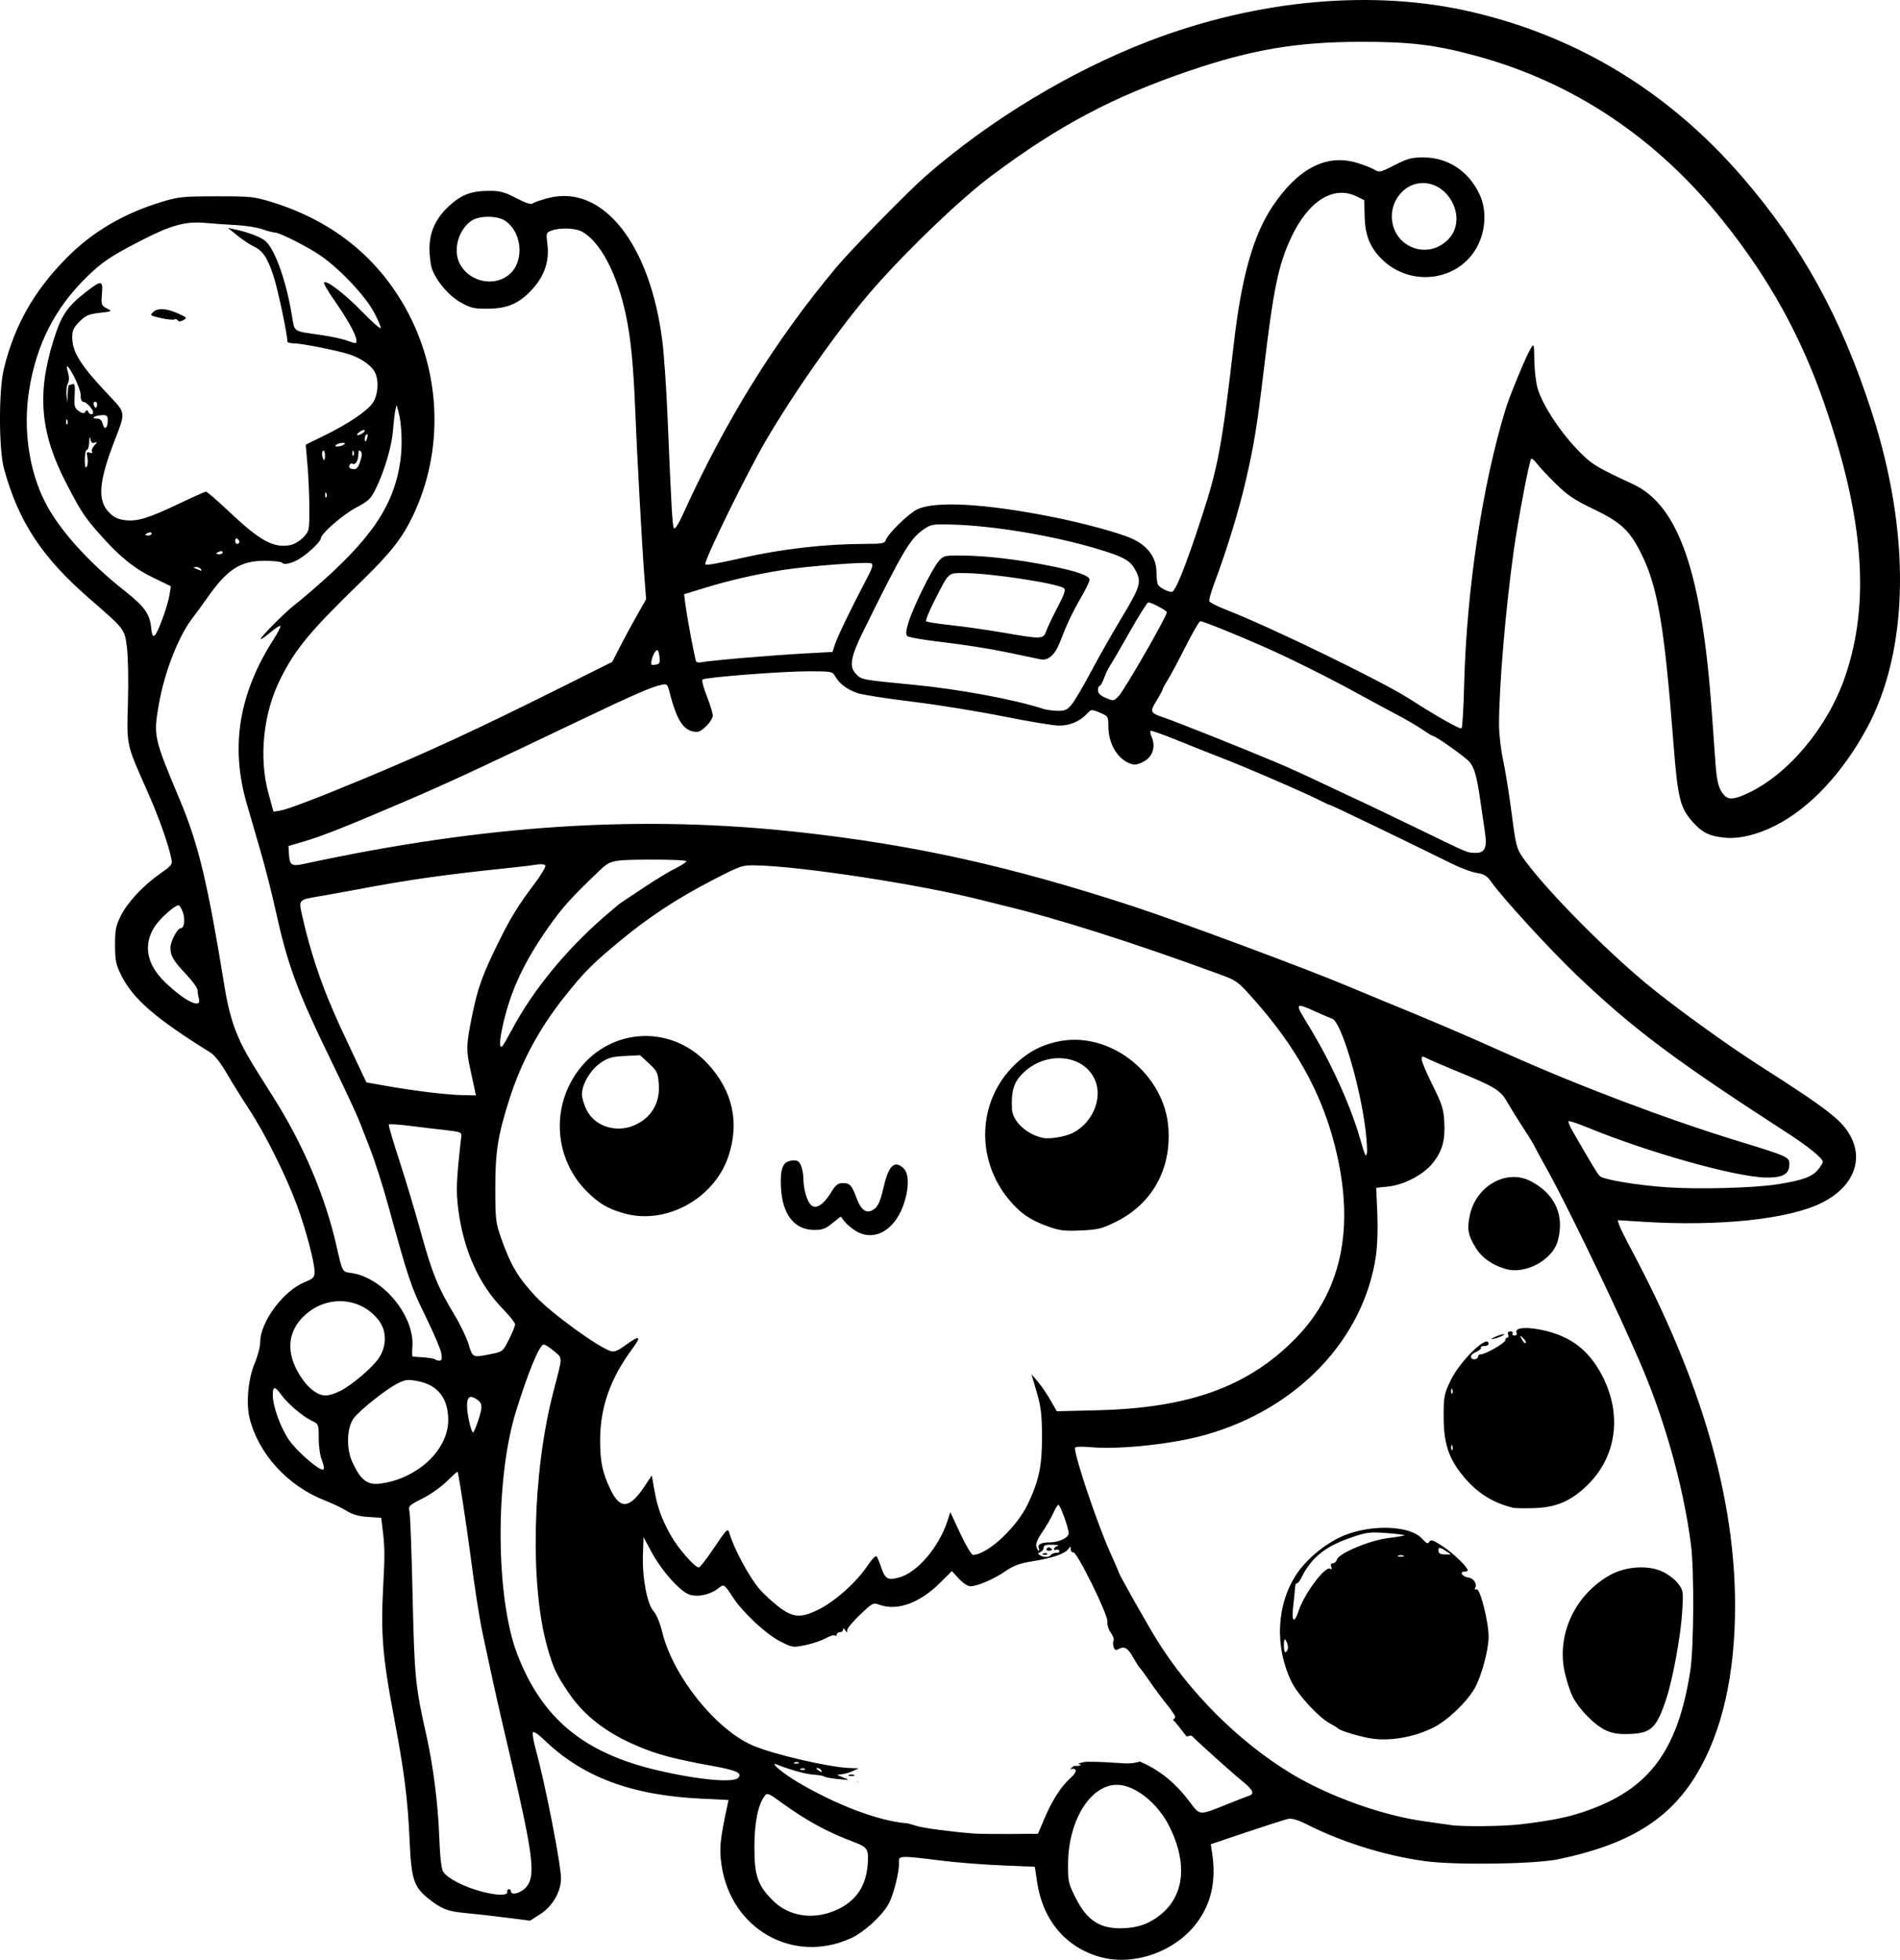 <?xml version="1.0" encoding="UTF-8" standalone="no"?>
<!-- Created with Inkscape (http://www.inkscape.org/) -->

<svg
   width="240.645mm"
   height="248.227mm"
   viewBox="0 0 240.645 248.227"
   version="1.1"
   id="svg1"
   xml:space="preserve"
   xmlns="http://www.w3.org/2000/svg"
   xmlns:svg="http://www.w3.org/2000/svg"><defs
     id="defs1"><clipPath
       clipPathUnits="userSpaceOnUse"
       id="clipPath17"><path
         id="path18"
         style="fill:#ff0000;fill-opacity:1;fill-rule:nonzero;stroke:none;stroke-width:0.265"
         d="M -25.235,37.243 V 270.912 H 238.3 V 37.243 Z M 163.009,61.136 c 1.006,0.01 2.012,0.129 3.007,0.274 0.095,0.012 0.188,0.03 0.283,0.043 1.4,-0.11 2.802,-0.196 4.205,-0.251 1.046,-0.04 2.092,-0.049 3.139,-0.056 1.056,-0.034 2.105,0.112 3.154,0.211 0.839,0.079 1.683,0.092 2.525,0.109 1.194,0.018 2.388,0.022 3.582,0.026 1.478,0.005 2.575,0.376 3.373,0.907 5.815,-0.016 6.055,6.055 -0.154,6.517 -1.171,0.087 -2.342,0.197 -3.518,0.166 -1.766,-0.009 -3.532,-0.019 -5.297,-0.057 -1.643,-0.04 -3.288,-0.093 -4.925,-0.254 -1.294,-0.131 -2.587,-0.268 -3.882,-0.393 -0.127,-0.018 -0.252,-0.04 -0.379,-0.058 -0.296,0.032 -0.607,0.05 -0.937,0.05 h -1.526 -2.65 c -0.333,0 -0.649,-0.018 -0.948,-0.051 -1.016,0.085 -2.03,0.193 -3.048,0.244 -1.672,0.062 -3.343,0.18 -5.016,0.169 -6.446,-0.044 -6.446,-6.545 0,-6.512 1.593,0.008 3.184,-0.105 4.776,-0.164 0.123,-0.007 0.246,-0.019 0.369,-0.03 0.355,-0.159 0.753,-0.289 1.2,-0.379 0.723,-0.302 1.567,-0.523 2.667,-0.512 z" /></clipPath><clipPath
       clipPathUnits="userSpaceOnUse"
       id="clipPath40"><path
         id="path41"
         style="fill:#ff0000;fill-opacity:1;fill-rule:nonzero;stroke:none;stroke-width:0.265"
         d="M -19.272,65.912 V 212.423 H 205.012 V 65.912 Z m 87.23,18.253 c 0.602,-0.005 1.296,0.076 2.08,0.261 2.779,0.656 5.139,2.407 7.503,3.93 2.163,1.483 1.106,0.742 3.171,2.22 5.243,3.75 1.45,9.049 -3.79,5.295 C 75.012,94.502 75.981,95.183 74.013,93.828 72.975,93.159 72.225,92.667 71.188,92.029 70.534,91.628 69.788,91.188 69.117,90.871 64.016,88.465 63.743,84.201 67.958,84.164 Z M 189.154,131.841 c 4.41,-0.007 5.151,4.973 -0.256,6.576 -0.157,0.046 -0.313,0.093 -0.47,0.139 -1.216,0.359 -2.451,0.637 -3.695,0.878 -1.86,0.329 -3.71,0.713 -5.572,1.029 -1.86,0.321 -3.742,0.494 -5.593,0.871 -2.626,0.488 -5.265,0.862 -7.932,1.051 -2.235,0.193 -4.466,0.449 -6.706,0.579 -6.435,0.375 -6.426,-6 0,-6.512 2.05,-0.163 4.096,-0.378 6.145,-0.555 2.456,-0.17 4.885,-0.517 7.303,-0.966 1.871,-0.399 3.78,-0.549 5.66,-0.884 1.858,-0.316 3.703,-0.697 5.559,-1.026 0.998,-0.204 1.994,-0.411 2.97,-0.706 0.16,-0.047 0.319,-0.095 0.479,-0.142 0.773,-0.229 1.477,-0.332 2.107,-0.333 z M -5.753,148.162 c 0.856,-0.025 1.855,0.171 2.957,0.667 1.863,0.838 3.39,2.214 4.902,3.556 4.821,4.279 0.463,9.164 -4.335,4.859 -1.076,-0.965 -2.14,-2 -3.479,-2.591 -4.792,-2.115 -3.755,-6.383 -0.045,-6.492 z m 81.81,13.64 c 1.098,0.023 2.406,0.557 3.718,1.808 0.829,0.79 1.644,1.596 2.453,2.409 1.493,1.5 1.985,2.996 1.83,4.176 1.492,0.035 3.032,1.431 3.386,4.364 l 0.054,0.449 c 0.774,6.4 -5.725,7.172 -6.466,0.768 -0.011,-0.099 -0.023,-0.198 -0.035,-0.297 -0.138,-1.196 -0.026,-2.2 0.251,-3.001 -1.083,-0.041 -2.359,-0.582 -3.636,-1.866 -0.805,-0.809 -1.616,-1.612 -2.442,-2.398 -3.356,-3.194 -1.92,-6.472 0.886,-6.413 z m -60.033,6.896 c 1.003,0.036 2.189,0.489 3.432,1.515 1.409,1.163 2.99,2.109 4.528,3.091 1.61,1.01 3.261,1.95 4.938,2.844 5.688,3.033 2.616,8.785 -3.068,5.744 -1.824,-0.976 -3.623,-1.997 -5.374,-3.1 -1.732,-1.107 -3.504,-2.183 -5.091,-3.494 -3.728,-3.078 -2.372,-6.708 0.636,-6.599 z" /></clipPath><clipPath
       clipPathUnits="userSpaceOnUse"
       id="clipPath86"><path
         id="path87"
         style="fill:#ff0000;fill-opacity:1;fill-rule:nonzero;stroke:none;stroke-width:0.265"
         d="M 114.73,75.258 V 249.265 H 351.201 V 75.258 Z m 48.224,8.32 c 6.446,-0.039 6.304,5.165 0,6.512 -0.813,0.174 -1.54,0.717 -2.247,1.133 -0.809,0.545 -0.407,0.264 -1.204,0.843 -1.746,1.27 -3.327,1.503 -4.475,1.131 -0.209,0.2 -0.416,0.403 -0.625,0.602 -0.488,0.499 -0.985,0.989 -1.466,1.495 -4.438,4.675 -9.168,0.167 -4.714,-4.492 0.561,-0.587 1.135,-1.161 1.708,-1.736 1.328,-1.253 2.695,-2.489 4.459,-3.087 0.954,-0.323 1.804,-0.459 2.536,-0.448 0.193,0.003 0.375,0.019 0.552,0.041 1.698,-0.993 3.451,-1.981 5.476,-1.994 z m 85.156,17.536 c 2.694,-0.072 4.702,3.817 1.27,6.929 -0.14,0.127 -0.28,0.254 -0.42,0.38 -4.775,4.331 -7.552,0.339 -4.067,-5.084 0.008,-0.012 0.016,-0.025 0.024,-0.037 0.98,-1.525 2.139,-2.16 3.194,-2.188 z m -25.824,41.776 c 0.757,-0.01 1.699,0.425 2.663,1.473 0.339,0.369 0.639,0.768 0.937,1.169 1.382,1.854 1.101,3.478 0.138,4.149 0.556,0.584 1.07,1.368 1.458,2.462 0.389,1.096 0.564,2.248 0.718,3.398 0.15,0.331 0.287,0.691 0.407,1.088 0.449,1.49 0.6,3.048 0.77,4.589 0.709,6.407 -5.769,7.121 -6.472,0.713 -0.093,-0.849 -0.174,-1.704 -0.328,-2.545 -0.35,-0.65 -0.623,-1.447 -0.75,-2.438 -0.108,-0.844 -0.202,-1.7 -0.442,-2.519 -0.846,-2.883 -0.04,-4.875 1.273,-5.586 -0.161,-0.17 -0.319,-0.36 -0.474,-0.572 -0.161,-0.22 -0.332,-0.432 -0.492,-0.652 -1.847,-2.531 -1.074,-4.707 0.593,-4.729 z m -94.298,13.526 c 1.86,-0.056 3.519,2.228 2.719,5.971 -0.477,2.233 -0.591,4.528 -0.743,6.801 -0.118,2.091 -0.064,1.068 -0.163,3.069 -0.319,6.438 -6.823,6.116 -6.503,-0.322 0.103,-2.069 0.046,-1.009 0.17,-3.182 0.195,-2.897 0.319,-5.85 1.143,-8.651 0.739,-2.512 2.105,-3.647 3.378,-3.685 z m 212.175,26.376 c 0.044,-0.001 0.089,-7.9e-4 0.133,0.001 0.977,0.041 2.03,0.848 2.532,2.63 0.649,2.302 0.721,4.744 0.899,7.12 0.039,0.481 0.079,0.963 0.118,1.444 0.371,4.543 -4.219,4.918 -4.589,0.375 -0.04,-0.492 -0.08,-0.983 -0.12,-1.475 -0.09,-1.209 -0.132,-1.839 -0.245,-3.045 -0.08,-0.843 -0.111,-1.808 -0.323,-2.642 -0.028,-0.109 -0.071,-0.214 -0.107,-0.321 -0.829,-2.487 0.332,-4.046 1.703,-4.087 z m -212.358,14.284 c 1.291,-0.098 2.87,0.694 4.157,2.74 1.04,1.654 2.071,3.314 3.161,4.935 1.357,1.934 2.829,3.797 4.611,5.361 1.88,1.728 3.803,3.409 5.743,5.068 1.665,1.399 3.371,2.741 5.199,3.924 1.575,1.03 3.138,2.1 4.839,2.915 1.603,0.79 3.197,1.599 4.826,2.336 1.668,0.817 3.338,1.641 5.077,2.299 1.421,0.533 2.858,1.026 4.291,1.528 1.108,0.365 2.225,0.705 3.37,0.929 1.213,0.286 2.441,0.51 3.672,0.704 1.154,0.145 2.303,0.323 3.471,0.216 1.092,-0.032 2.187,-0.06 3.272,-0.197 0.94,-0.137 1.873,-0.315 2.81,-0.47 1.113,-0.249 2.225,-0.498 3.349,-0.697 1.094,-0.191 2.163,-0.493 3.257,-0.687 1.175,-0.197 2.342,-0.44 3.508,-0.683 1.504,-0.359 3.001,-0.744 4.508,-1.092 1.062,-0.277 2.093,-0.643 3.085,-1.116 0.924,-0.417 1.834,-0.864 2.768,-1.257 0.853,-0.327 1.673,-0.731 2.489,-1.141 0.669,-0.347 1.349,-0.669 1.956,-1.122 0.662,-0.474 1.351,-0.917 2.067,-1.306 0.492,-0.315 0.975,-0.647 1.478,-0.938 0.549,-0.417 1.086,-0.851 1.651,-1.248 0.421,-0.309 0.788,-0.739 1.208,-1.067 0.446,-0.424 0.917,-0.819 1.34,-1.267 0.311,-0.401 0.667,-0.769 0.869,-1.238 0.368,-0.792 0.76,-1.581 1.318,-2.259 0.47,-0.713 0.936,-1.428 1.356,-2.173 0.547,-0.896 1.095,-1.794 1.499,-2.766 0.237,-0.529 0.469,-1.062 0.682,-1.601 -0.067,-0.346 -0.115,-0.716 -0.138,-1.114 -0.041,-0.69 -0.077,-1.38 -0.155,-2.067 -0.386,-3.403 1.247,-5.225 2.977,-5.226 1.494,-5.3e-4 3.044,1.381 3.444,4.251 0.794,0.943 1.163,2.545 0.57,4.689 -0.357,1.29 -0.892,2.515 -1.439,3.733 -0.514,1.221 -1.193,2.359 -1.879,3.488 -0.459,0.808 -0.966,1.585 -1.475,2.362 -0.365,0.424 -0.616,0.887 -0.84,1.393 -0.389,0.935 -1.026,1.719 -1.639,2.512 -0.584,0.745 -1.317,1.345 -1.998,1.996 -0.613,0.544 -1.202,1.108 -1.853,1.607 -0.519,0.371 -1.027,0.756 -1.526,1.154 -0.63,0.428 -1.276,0.832 -1.915,1.247 -0.604,0.352 -1.217,0.688 -1.778,1.108 -0.867,0.644 -1.826,1.136 -2.782,1.632 -1.017,0.521 -2.053,1.004 -3.116,1.425 -0.824,0.364 -1.637,0.755 -2.459,1.127 -1.312,0.624 -2.683,1.092 -4.082,1.472 -1.563,0.364 -3.117,0.761 -4.678,1.135 -1.307,0.279 -2.618,0.546 -3.936,0.77 -1.069,0.212 -2.124,0.482 -3.196,0.676 -1.032,0.181 -2.051,0.412 -3.073,0.641 -1.092,0.194 -2.185,0.395 -3.282,0.558 -1.335,0.182 -2.683,0.223 -4.027,0.263 -1.502,0.113 -2.991,-0.077 -4.478,-0.264 -1.454,-0.214 -2.897,-0.494 -4.329,-0.822 -1.333,-0.269 -2.635,-0.663 -3.927,-1.084 -1.52,-0.529 -3.041,-1.054 -4.549,-1.619 -1.937,-0.729 -3.798,-1.64 -5.655,-2.548 -1.634,-0.738 -3.231,-1.551 -4.839,-2.342 -1.94,-0.928 -3.73,-2.131 -5.527,-3.306 -2.044,-1.325 -3.959,-2.823 -5.823,-4.387 -2.014,-1.722 -4.01,-3.466 -5.961,-5.259 -2.127,-1.878 -3.898,-4.099 -5.529,-6.408 -1.158,-1.711 -2.249,-3.468 -3.349,-5.217 -2.145,-3.411 -0.796,-6.043 1.355,-6.206 z m 67.154,37.629 c 1.447,0.002 3.124,1.216 4.025,3.888 0.122,0.362 0.049,0.139 0.212,0.673 1.888,6.163 -4.339,8.07 -6.226,1.907 -0.191,-0.625 -0.09,-0.292 -0.304,-1.001 -1.046,-3.472 0.432,-5.47 2.292,-5.467 z" /></clipPath><clipPath
       clipPathUnits="userSpaceOnUse"
       id="clipPath97"><path
         id="path98"
         style="fill:#ff0000;fill-opacity:1;fill-rule:nonzero;stroke:none;stroke-width:0.265"
         d="M 223.024,80.593 V 256.792 H 467.432 V 80.593 Z m 92.787,36.018 c 3.081,0.09 3.337,3.561 -0.491,4.68 -1.185,0.347 -2.309,0.873 -3.442,1.358 -4.191,1.791 -6.001,-2.443 -1.81,-4.234 1.394,-0.596 2.78,-1.24 4.253,-1.619 0.552,-0.142 1.05,-0.198 1.49,-0.186 z m -38.889,2.667 c 2.56,-0.056 3.303,2.983 0.024,4.705 -2.837,1.49 -5.649,3.031 -8.466,4.558 -3.159,1.707 -6.299,3.447 -9.386,5.28 -3.919,2.327 -6.271,-1.634 -2.35,-3.959 3.14,-1.862 6.33,-3.635 9.542,-5.369 2.862,-1.551 5.717,-3.117 8.601,-4.628 0.757,-0.397 1.444,-0.574 2.035,-0.587 z m -26.273,28.036 c 1.146,2.5e-4 2.347,1.139 2.467,3.415 0.204,3.867 0.89,7.694 1.55,11.504 1.057,5.644 2.037,11.302 2.753,17.001 0.451,3.595 0.565,4.985 0.916,8.557 0.443,4.818 0.606,9.654 0.748,14.487 0.134,4.556 -4.469,4.691 -4.602,0.135 -0.138,-4.728 -0.296,-9.459 -0.728,-14.171 -0.344,-3.501 -0.455,-4.868 -0.897,-8.39 -0.707,-5.643 -1.681,-11.245 -2.727,-16.834 -0.703,-4.068 -1.436,-8.157 -1.617,-12.289 -0.1,-2.277 0.991,-3.415 2.137,-3.415 z" /></clipPath><clipPath
       clipPathUnits="userSpaceOnUse"
       id="clipPath124"><path
         id="path125"
         style="fill:#ff0000;fill-opacity:1;fill-rule:nonzero;stroke:none;stroke-width:0.265"
         d="M 213.922,2.521 V 209.677 H 482.056 V 2.521 Z M 472.522,59.981 c 1.145,-1.6e-4 2.26,1.139 2.209,3.417 -0.04,1.768 -0.296,3.518 -0.633,5.251 -0.32,1.662 -0.908,3.246 -1.474,4.834 -0.395,1.048 -0.733,2.114 -1.154,3.152 -0.257,0.578 -0.137,0.308 -0.361,0.812 -1.85,4.166 -6.059,2.296 -4.208,-1.869 0.207,-0.465 0.106,-0.241 0.301,-0.673 0.397,-0.978 0.709,-1.985 1.085,-2.971 0.491,-1.373 1.011,-2.739 1.292,-4.176 0.288,-1.438 0.498,-2.893 0.546,-4.36 0.074,-2.278 1.25,-3.417 2.396,-3.417 z m -117.567,85.493 c 1.803,0.042 2.699,2.303 0.556,4.644 -0.463,0.506 -0.893,1.042 -1.329,1.571 -2.898,3.518 -6.452,0.591 -3.554,-2.927 0.53,-0.643 1.052,-1.296 1.627,-1.9 0.884,-0.929 1.771,-1.343 2.522,-1.385 0.06,-0.003 0.119,-0.004 0.177,-0.003 z m -27.825,5.114 c 3.772,0.059 3.987,4.112 -0.257,4.616 -1.218,0.144 -2.43,0.319 -3.633,0.558 -4.471,0.887 -4.963,-3.609 -0.508,-4.576 1.187,-0.258 2.392,-0.41 3.597,-0.554 0.283,-0.034 0.551,-0.047 0.802,-0.043 z m 20.193,1.172 c 1.747,0.053 2.68,2.012 0.705,4.318 -0.836,0.976 -1.747,1.879 -2.686,2.754 1.272,0.771 1.307,2.851 -1.05,4.402 -0.077,0.051 -0.153,0.101 -0.23,0.152 -2.33,1.534 -4.183,0.681 -4.395,-0.782 -2.217,0.087 -3.192,-2.529 -0.424,-4.625 0.308,-0.233 0.616,-0.466 0.924,-0.7 1.467,-1.241 2.887,-2.537 4.178,-3.964 0.956,-1.056 1.963,-1.52 2.807,-1.554 0.058,-0.002 0.115,-0.003 0.172,-0.001 z m -93.763,10.44 c 0.195,-0.001 0.399,0.007 0.611,0.027 0.446,0.041 0.894,0.063 1.342,0.088 4.551,0.247 4.3,4.847 -0.251,4.598 -0.517,-0.028 -1.033,-0.055 -1.548,-0.104 -4.325,-0.41 -4.113,-4.58 -0.153,-4.609 z m 73.568,2.269 c 0.065,-7.9e-4 0.129,-7.9e-4 0.192,5.3e-4 3.772,0.083 3.961,4.135 -0.285,4.614 -1.182,0.133 -2.367,0.287 -3.559,0.272 -4.558,-0.056 -4.558,-4.655 0,-4.604 1.019,0.011 2.032,-0.129 3.042,-0.243 0.212,-0.024 0.416,-0.037 0.61,-0.039 z" /></clipPath><clipPath
       clipPathUnits="userSpaceOnUse"
       id="clipPath168"><path
         id="path169"
         style="fill:#ff0000;fill-opacity:1;fill-rule:nonzero;stroke:none;stroke-width:0.265"
         d="M 258.04,-57.932 V 172.869 H 527 V -57.932 Z m 75.455,79.927 c 2.912,-0.026 3.731,2.387 2.018,3.759 0.262,0.746 0.579,1.475 0.88,2.206 0.643,1.559 1.257,3.129 1.898,4.689 0.464,1.148 0.985,2.272 1.505,3.396 0.513,1.122 1.109,2.204 1.678,3.299 0.495,0.93 1.017,1.845 1.539,2.759 0.495,0.912 0.973,1.833 1.415,2.772 0.3,0.727 0.607,1.453 0.848,2.202 0.111,0.355 0.177,0.72 0.24,1.086 0.777,4.491 -3.849,5.264 -4.541,0.759 -0.024,-0.155 -0.048,-0.31 -0.09,-0.461 -0.167,-0.558 -0.421,-1.086 -0.625,-1.63 -0.386,-0.828 -0.813,-1.636 -1.244,-2.441 -0.553,-0.967 -1.104,-1.935 -1.626,-2.919 -0.603,-1.158 -1.232,-2.303 -1.774,-3.492 -0.548,-1.185 -1.097,-2.371 -1.586,-3.581 -0.639,-1.559 -1.254,-3.128 -1.895,-4.686 -0.345,-0.84 -0.711,-1.684 -1.005,-2.548 -0.294,0.109 -0.591,0.208 -0.883,0.319 -0.531,0.256 -1.07,0.503 -1.57,0.815 -3.864,2.418 -6.361,-1.325 -2.554,-3.831 0.67,-0.441 1.4,-0.781 2.12,-1.13 0.741,-0.324 1.499,-0.614 2.278,-0.834 0.718,-0.18 1.44,-0.338 2.174,-0.444 0.282,-0.041 0.549,-0.062 0.8,-0.064 z m -29.694,9.546 c 2.579,0.06 3.228,3.111 -0.132,4.668 -0.155,0.072 -0.251,0.094 -0.384,0.188 -0.488,0.35 -0.967,0.712 -1.47,1.043 -0.618,0.367 -1.229,0.751 -1.88,1.058 -4.124,1.942 -5.807,-2.034 -1.813,-4.232 0.453,-0.249 0.896,-0.519 1.341,-0.784 0.365,-0.278 0.748,-0.532 1.114,-0.808 0.353,-0.27 0.755,-0.456 1.156,-0.641 0.775,-0.36 1.473,-0.505 2.069,-0.491 z m 43.338,23.494 c 1.187,0.041 1.915,0.601 2.215,1.311 2.182,0.301 2.675,3.038 -0.392,4.642 -0.575,0.301 -1.154,0.596 -1.725,0.904 -2.524,1.363 -4.357,0.294 -4.375,-1.231 -0.035,-0.017 -0.088,-0.02 -0.122,-0.039 -3.698,0.83 -5.138,-2.5 -1.278,-4.301 1.006,-0.469 2.102,-0.662 3.183,-0.868 0.686,-0.147 0.355,-0.068 0.996,-0.235 0.551,-0.143 1.052,-0.199 1.497,-0.183 z m 9.572,19.505 c 2.958,-0.019 3.665,2.782 1.219,4.118 0.109,0.261 0.209,0.539 0.288,0.85 0.36,1.404 0.788,2.798 1.197,4.19 0.36,1.245 0.773,2.471 1.206,3.692 0.116,0.07 0.234,0.145 0.353,0.226 2.076,1.426 3.339,3.655 4.602,5.769 0.866,1.47 1.664,2.977 2.455,4.488 0.95,1.815 0.647,3.242 -0.164,3.901 1.493,1.786 3.002,3.57 4.284,5.512 0.283,0.429 0.481,0.835 0.612,1.218 0.006,0.009 0.014,0.017 0.02,0.026 0.486,0.731 0.804,1.546 1.146,2.348 0.235,0.573 0.425,1.162 0.617,1.75 0.145,0.446 0.194,0.839 0.227,1.22 2.349,0.447 2.595,3.389 -0.781,4.601 -1.084,0.389 -2.182,0.791 -3.34,0.877 -3.163,0.234 0.214,-1.542 1.073,-3.023 -0.616,-0.397 -1.187,-1.117 -1.556,-2.246 -0.151,-0.461 -0.296,-0.924 -0.476,-1.375 -0.237,-0.557 -0.438,-1.129 -0.769,-1.64 -0.576,-0.894 -1.243,-1.722 -1.944,-2.521 -0.989,-1.222 -1.999,-2.428 -3.013,-3.63 -0.813,-1.045 -1.556,-2.141 -2.225,-3.282 -1.346,-1.659 -2.643,-3.356 -3.871,-5.108 -1.221,-1.743 -1.045,-3.243 -0.249,-3.973 -0.959,-2.481 -1.887,-4.975 -2.627,-7.532 -0.471,-1.603 -0.986,-3.203 -1.337,-4.837 -0.022,-0.101 -0.037,-0.196 -0.053,-0.293 -1.11,0.31 -2.223,0.626 -3.278,1.095 -4.166,1.85 -5.98,-2.382 -1.814,-4.232 1.313,-0.583 2.697,-0.975 4.076,-1.362 0.982,-0.253 1.971,-0.474 2.961,-0.69 0.418,-0.091 0.804,-0.134 1.159,-0.136 z" /></clipPath><clipPath
       clipPathUnits="userSpaceOnUse"
       id="clipPath179"><path
         id="path180"
         style="fill:#ff0000;fill-opacity:1;fill-rule:nonzero;stroke:none;stroke-width:0.265"
         d="M 423.88,-172.856 V 59.951 H 663.753 V -172.856 Z m 56.589,65.253 c 0.971,-0.025 1.781,0.698 1.918,1.893 0.169,-0.043 0.338,-0.065 0.506,-0.058 1.23,0.046 2.336,1.375 1.943,3.765 -0.145,0.88 -0.327,1.755 -0.642,2.592 -0.459,1.195 -1.027,2.338 -1.651,3.456 -0.806,1.475 -1.633,2.939 -2.328,4.471 -0.696,1.421 -1.406,2.839 -1.947,4.329 -0.09,0.279 -0.194,0.565 -0.25,0.855 -0.14,0.726 -0.153,1.476 -0.348,2.193 -0.387,1.546 -0.931,2.89 -2.177,3.952 -0.21,0.15 -0.412,0.314 -0.631,0.45 -1.101,0.679 -2.417,0.918 -3.692,0.875 -1.626,-0.185 -3.222,-0.608 -4.537,-1.631 -0.23,-0.239 -0.489,-0.452 -0.688,-0.716 -0.849,-1.127 -0.956,-2.557 -0.498,-3.857 0.338,-0.837 0.781,-1.61 1.351,-2.313 0.463,-0.626 0.915,-1.26 1.378,-1.886 0.432,-0.642 0.894,-1.261 1.345,-1.889 0.493,-0.726 0.956,-1.467 1.332,-2.262 0.468,-0.988 0.839,-2.015 1.218,-3.04 0.399,-0.936 0.771,-1.885 1.237,-2.792 0.683,-1.267 1.446,-2.502 2.498,-3.502 0.394,-0.376 0.8,-0.743 1.226,-1.082 0.248,-0.522 0.494,-1.045 0.745,-1.566 0.742,-1.54 1.785,-2.213 2.694,-2.236 z m -4.244,13.79 c -0.077,0.024 -0.152,0.029 -0.229,0.044 -0.297,0.79 -0.619,1.569 -0.974,2.334 -0.48,1.015 -1.063,1.97 -1.692,2.897 -0.438,0.626 -0.905,1.231 -1.329,1.867 -0.5,0.687 -0.996,1.377 -1.502,2.061 -0.19,0.269 -0.406,0.528 -0.57,0.815 0.545,0.177 1.09,0.36 1.668,0.38 0.353,-0.029 0.874,-0.076 1.099,-0.398 0.29,-0.414 0.389,-0.903 0.502,-1.386 0.156,-1.126 0.343,-2.227 0.672,-3.318 0.597,-1.723 1.41,-3.358 2.211,-4.993 0.046,-0.102 0.098,-0.202 0.145,-0.303 z m -6.429,10.284 c -0.018,0.046 -0.036,0.093 -0.051,0.141 -0.012,0.053 -0.04,0.104 -0.037,0.158 0.004,0.068 0.072,-0.119 0.082,-0.187 0.006,-0.038 0.007,-0.076 0.005,-0.113 z" /></clipPath><clipPath
       clipPathUnits="userSpaceOnUse"
       id="clipPath214"><path
         id="path215"
         style="fill:#ff0000;fill-opacity:1;fill-rule:nonzero;stroke:none;stroke-width:0.265"
         d="M 429.741,-204.496 V 8.89 H 657.84 V -204.496 Z m 155.816,7.42 c 0.467,0.011 0.998,0.106 1.588,0.306 1.311,0.445 2.515,1.141 3.734,1.788 0.424,-0.318 0.878,-0.48 1.312,-0.48 1.296,0.002 2.379,1.37 1.771,3.726 0.008,0.348 -0.074,0.67 -0.238,0.952 -0.269,1.16 -0.42,2.342 -0.541,3.528 -0.115,1.776 -0.276,3.548 -0.429,5.32 0.498,0.43 0.941,1.13 1.226,2.153 0.479,1.722 0.538,3.527 0.593,5.303 0.055,3.521 -0.204,7.039 -0.46,10.548 -0.302,3.679 -0.656,7.353 -0.929,11.034 -0.153,2.134 -0.268,4.271 -0.346,6.409 -0.047,1.276 -0.441,2.181 -0.982,2.723 0.072,0.108 0.124,0.228 0.197,0.336 0.332,0.47 0.649,0.969 1.054,1.381 3.199,3.247 -0.371,6.511 -3.4,3.105 -0.536,-0.603 -1.031,-1.242 -1.475,-1.916 -0.472,-0.703 -0.937,-1.416 -1.251,-2.208 -0.278,-0.687 -0.562,-1.375 -0.76,-2.09 -0.201,-0.891 -0.344,-1.795 -0.433,-2.704 -0.133,-1.204 -0.203,-2.413 -0.126,-3.625 0.052,-1.428 0.136,-2.855 0.263,-4.278 0.195,-2.26 0.366,-4.522 0.427,-6.791 0.15,-3.18 0.348,-6.357 0.652,-9.527 0.288,-2.606 0.612,-5.208 0.968,-7.806 0.297,-2.607 0.453,-5.222 0.631,-7.839 0.106,-1.015 0.235,-2.027 0.417,-3.029 -0.037,-0.02 -0.075,-0.04 -0.112,-0.06 -1,-0.526 -1.982,-1.095 -3.028,-1.528 -3.553,-1.472 -3.283,-4.654 -0.519,-4.733 0.064,-0.002 0.129,-0.002 0.196,-5.3e-4 z m -40.952,59.519 c 0.318,-10e-4 0.629,0.049 0.939,0.097 0.21,-0.059 0.44,-0.093 0.69,-0.097 0.584,-0.009 1.274,0.142 2.046,0.508 0.478,0.227 0.226,0.098 0.754,0.394 3.883,2.18 1.609,6.287 -2.052,4.142 -0.383,-0.022 -0.78,-0.062 -1.231,-0.198 -0.377,-0.114 -0.75,-0.236 -1.148,-0.243 -4.557,-0.076 -4.558,-4.59 0,-4.604 z m -48.302,14.494 c 3.14,-0.143 3.91,3.332 0.132,4.611 -1.073,0.363 -2.079,0.88 -3.086,1.392 -1.249,0.668 -2.41,1.487 -3.598,2.256 -1.052,0.684 -2.138,1.314 -3.239,1.915 -0.835,0.445 -1.68,0.871 -2.531,1.284 -0.701,0.336 -1.419,0.623 -2.168,0.83 -0.536,0.127 -1.061,0.285 -1.603,0.391 -0.397,0.099 -0.799,0.228 -1.152,0.436 -0.812,0.402 -1.502,1.016 -2.218,1.565 -0.815,0.64 -1.653,1.249 -2.428,1.938 -0.235,0.199 -0.431,0.433 -0.633,0.661 -0.022,0.344 -0.079,0.714 -0.188,1.113 -0.487,1.796 -0.851,3.622 -1.059,5.473 -0.209,1.804 -0.447,3.602 -0.762,5.39 -0.225,1.275 -0.753,2.151 -1.376,2.649 0.069,0.481 0.095,0.966 0.18,1.445 0.159,1.187 0.478,2.333 0.87,3.462 0.076,0.193 0.153,0.387 0.229,0.58 0.413,1.045 0.456,1.93 0.271,2.614 0.188,0.154 0.38,0.309 0.566,0.46 2.459,2.098 4.853,4.273 7.215,6.48 1.848,1.747 3.648,3.544 5.528,5.256 0.796,0.741 1.687,1.361 2.584,1.969 2.563,1.74 2.158,4.011 0.471,4.513 -0.787,0.76 -2.295,0.778 -3.878,-0.707 -1.39,-1.303 -2.88,-2.497 -4.34,-3.721 -2.241,-1.87 -4.451,-3.776 -6.685,-5.654 -1.019,-0.856 -1.488,-1.763 -1.554,-2.545 -0.758,-0.672 -1.491,-1.374 -2.261,-2.032 -1.106,-0.91 -2.228,-1.936 -3.567,-2.495 -3.812,-1.591 -3.923,-4.754 -0.578,-4.696 0.346,0.006 0.729,0.046 1.149,0.127 0.031,0.006 0.061,0.014 0.092,0.021 -0.272,-0.929 -0.511,-1.867 -0.646,-2.83 -0.237,-1.345 -0.443,-2.696 -0.5,-4.063 -0.073,-1.525 -0.016,-3.049 0.196,-4.563 0.244,-1.772 0.565,-3.534 1.115,-5.241 0.526,-1.459 1.121,-2.885 2.018,-4.162 0.723,-1.07 1.498,-2.111 2.488,-2.953 0.859,-0.759 1.776,-1.445 2.681,-2.147 0.927,-0.71 1.831,-1.478 2.887,-1.992 0.771,-0.388 1.577,-0.714 2.429,-0.878 0.427,-0.075 0.835,-0.225 1.259,-0.312 0.475,-0.119 0.914,-0.329 1.36,-0.529 0.789,-0.381 1.57,-0.778 2.344,-1.189 1,-0.536 1.976,-1.118 2.931,-1.732 1.322,-0.855 2.614,-1.764 4.012,-2.494 1.159,-0.59 2.324,-1.176 3.557,-1.6 0.539,-0.185 1.036,-0.279 1.484,-0.3 z" /></clipPath><clipPath
       clipPathUnits="userSpaceOnUse"
       id="clipPath221"><path
         id="path222"
         style="fill:#ff0000;fill-opacity:1;fill-rule:nonzero;stroke:none;stroke-width:0.265"
         d="M 401.482,-247.608 V -31.517 H 600.034 V -247.608 Z m 35.716,159.476 c 1.489,0.014 2.591,1.847 1.351,4.412 -0.79,1.635 -1.664,3.223 -2.545,4.811 0.582,0.652 0.879,1.783 0.53,3.305 -0.247,1.077 -0.519,2.142 -0.848,3.198 -0.271,0.82 -0.14,0.423 -0.392,1.193 -0.873,2.665 -2.864,3.145 -3.937,2.113 -0.033,0.149 -0.094,0.289 -0.123,0.439 -0.016,0.1 -0.032,0.2 -0.049,0.3 -0.726,4.5 -5.294,3.748 -4.543,-0.748 0.024,-0.144 0.048,-0.288 0.072,-0.433 0.208,-1.054 0.486,-2.092 0.889,-3.09 0.499,-1.149 1.157,-2.203 1.775,-3.29 0.886,-1.712 1.615,-3.504 2.577,-5.178 0.89,-1.602 1.767,-3.208 2.569,-4.856 0.748,-1.537 1.781,-2.184 2.674,-2.176 z" /></clipPath><clipPath
       clipPathUnits="userSpaceOnUse"
       id="clipPath264"><path
         id="path265"
         style="fill:#ff0000;fill-opacity:1;fill-rule:nonzero;stroke:none;stroke-width:0.265"
         d="M 434.629,-266.299 V -32.892 H 645.523 V -266.299 Z m 154.247,178.009 c 0.47,-0.024 1,0.202 1.532,0.657 0.815,0.148 1.715,0.76 2.453,1.982 0.646,1.07 1.134,2.22 1.644,3.358 0.362,0.824 0.187,0.415 0.527,1.227 1.36,3.248 -0.868,5.036 -2.761,3.748 -0.078,0.257 -0.155,0.515 -0.228,0.774 -0.582,2.064 -1.872,2.878 -2.946,2.706 -1.107,3.253 -4.807,2.451 -4.29,-1.651 0.138,-1.096 0.215,-2.2 0.328,-3.299 0.121,-1.177 0.519,-2.017 1.034,-2.537 v -0.026 c 0,-1.589 0.572,-2.589 1.301,-3.07 -0.631,-2.265 0.183,-3.807 1.406,-3.87 z m -50.002,10.174 c 0.044,-0.001 0.088,-5.29e-4 0.132,0.002 0.849,0.048 1.806,0.756 2.5,2.318 0.276,0.621 0.472,1.273 0.679,1.919 0.181,0.567 0.263,1.083 0.267,1.544 1.629,4.027 -2.448,5.781 -4.264,1.68 -0.423,-0.955 -0.83,-1.922 -1.38,-2.813 -1.57,-2.546 -0.488,-4.503 1.136,-4.463 0.056,0.001 0.117,0.026 0.174,0.032 0.231,-0.136 0.487,-0.211 0.757,-0.218 z m -45.35,11.775 h 5.3e-4 c 0.438,-0.015 0.934,0.041 1.486,0.183 2.352,0.609 4.657,1.382 6.971,2.121 3.797,1.278 7.638,2.417 11.527,3.376 2.494,0.543 5.029,1.021 7.59,1.066 0.539,0.009 1.079,-0.017 1.618,-0.026 3.9,-0.19 7.78,-0.659 11.665,-1.038 0.114,-0.013 0.228,-0.021 0.342,-0.034 0.007,-1.137 1.124,-2.281 3.376,-2.321 2.123,-0.038 1.041,-0.017 3.249,-0.062 2.342,-0.058 4.69,-0.092 7.022,-0.326 0.142,-0.014 0.28,-0.024 0.413,-0.028 4.143,-0.144 4.398,4.173 0.004,4.614 -0.605,0.061 -1.21,0.108 -1.816,0.147 -0.41,0.742 -1.29,1.396 -2.789,1.605 -1.088,0.152 -0.527,0.075 -1.684,0.228 -2.555,0.262 -5.117,0.465 -7.669,0.759 -4.014,0.392 -8.023,0.878 -12.054,1.059 -0.491,0.005 -0.983,0.013 -1.474,0.014 0.499,1.74 -1.358,3.292 -4.215,1.937 -2.621,-1.243 -5.442,-2.007 -8.201,-2.879 -1.317,-0.4 -2.619,-0.845 -3.924,-1.282 -0.298,1.141 -1.742,1.954 -3.969,1.259 -2.098,-0.654 -4.2,-1.302 -6.252,-2.09 -3.014,-1.157 -3.701,-3.472 -2.267,-4.367 -2.008,-1.438 -1.469,-3.831 1.051,-3.917 z" /></clipPath><clipPath
       clipPathUnits="userSpaceOnUse"
       id="clipPath307"><path
         id="path308"
         style="fill:#ff0000;fill-opacity:1;fill-rule:nonzero;stroke:none;stroke-width:0.265"
         d="m 441.405,-281.843 v 240.393 h 229.904 V -281.843 Z m 167.355,112.273 c 0.484,-0.01 1.034,0.071 1.645,0.267 0.409,0.131 0.823,0.245 1.238,0.358 3.336,0.907 3.433,3.674 1.372,4.438 -0.553,0.806 -1.819,1.283 -3.637,0.804 -1.187,-0.313 -2.369,-0.639 -3.562,-0.928 -4.015,-0.973 -3.473,-4.735 -0.04,-4.631 0.355,0.011 0.741,0.063 1.157,0.164 0.072,0.017 0.143,0.036 0.215,0.054 0.395,-0.305 0.929,-0.512 1.613,-0.526 z m -35.989,0.077 c 0.863,-0.04 1.901,0.566 2.746,2.052 0.674,1.186 0.967,2.518 0.932,3.88 -0.009,0.356 -0.058,0.711 -0.087,1.066 -0.2,1.759 -0.796,3.426 -1.41,5.074 -0.329,0.836 -0.658,1.672 -0.99,2.507 -0.278,0.7 -0.638,1.183 -1.02,1.574 0.009,4.362 -4.473,4.301 -4.604,-0.19 -0.057,-1.952 0.144,-3.891 0.412,-5.821 0.173,-1.209 0.44,-2.399 0.719,-3.586 0.36,-1.532 1.133,-2.406 1.945,-2.715 -0.769,-2.206 0.05,-3.782 1.357,-3.842 z m 28.125,26.412 c 0.808,-0.014 1.785,0.522 2.668,1.816 0.134,0.197 0.278,0.388 0.403,0.591 0.429,0.698 0.771,1.389 1.158,2.114 0.831,1.556 0.676,1.261 1.577,2.871 2.226,3.977 -1.794,6.226 -4.018,2.248 -0.928,-1.66 -1.797,-3.354 -2.754,-4.996 -1.507,-2.584 -0.577,-4.616 0.966,-4.643 z m 7.66,13.401 c 0.041,-7.9e-4 0.081,2.6e-4 0.122,0.002 1.013,0.051 2.058,0.986 2.378,2.954 0.251,1.544 0.61,3.067 0.952,4.592 0.996,4.448 -3.497,5.454 -4.493,1.006 -0.349,-1.56 -0.716,-3.117 -0.974,-4.695 -0.4,-2.451 0.758,-3.835 2.015,-3.859 z m -41.415,11.741 c 1.569,0.053 2.547,1.908 0.992,4.353 -0.527,0.829 -0.858,1.757 -1.286,2.639 -0.633,1.241 -1.34,2.441 -2.001,3.666 -0.091,0.162 -0.182,0.325 -0.274,0.487 -2.234,3.973 -6.252,1.71 -4.012,-2.259 0.078,-0.138 0.155,-0.276 0.233,-0.413 0.632,-1.172 1.305,-2.32 1.917,-3.502 0.503,-1.022 0.883,-2.106 1.518,-3.058 0.87,-1.303 1.891,-1.877 2.759,-1.912 0.052,-0.002 0.103,-0.002 0.153,-5.3e-4 z m 22.819,11.127 c 0.04,-7.9e-4 0.081,1e-4 0.121,0.002 1.006,0.052 2.031,0.99 2.324,2.962 0.073,0.495 0.179,0.984 0.258,1.478 1.485,1.452 2.778,3.092 4.083,4.704 l 0.7,0.903 c 0.733,0.945 1.005,1.826 0.984,2.561 0.474,0.087 0.948,0.174 1.421,0.265 0.339,0.072 0.678,0.144 1.017,0.217 4.458,0.95 3.495,5.457 -0.962,4.503 -0.307,-0.066 -0.615,-0.132 -0.922,-0.197 -1.651,-0.316 -3.317,-0.579 -4.937,-1.036 -2.709,-0.765 -3.317,-2.761 -2.354,-3.884 -1.095,0.164 -2.357,-0.689 -2.797,-2.846 -0.281,-1.378 -0.501,-2.766 -0.726,-4.153 -0.005,-0.027 -0.01,-0.055 -0.015,-0.082 -0.082,-0.51 -0.194,-1.015 -0.267,-1.528 -0.353,-2.459 0.821,-3.845 2.07,-3.867 z m -5.902,9.229 c 3.427,-0.099 3.935,3.698 -0.086,4.642 -0.509,0.119 -1.014,0.257 -1.527,0.358 -1.715,0.34 -3.446,0.413 -5.189,0.365 -4.556,-0.127 -4.558,-4.589 0,-4.604 1.091,-0.004 2.177,0.046 3.262,-0.102 1.068,-0.146 1.328,-0.238 2.384,-0.496 0.415,-0.101 0.801,-0.153 1.155,-0.163 z m 8.868,2.516 c -0.009,0.012 -0.022,0.019 -0.032,0.03 0.016,-0.004 0.032,-0.007 0.048,-0.01 -0.005,-0.007 -0.011,-0.013 -0.017,-0.02 z" /></clipPath><clipPath
       clipPathUnits="userSpaceOnUse"
       id="clipPath414"><path
         id="path415"
         style="fill:#ff0000;fill-opacity:1;fill-rule:nonzero;stroke:none;stroke-width:0.265"
         d="M 419.906,-280.308 V -59.593 H 639.671 V -280.308 Z m 168.317,5.541 c 0.752,-0.028 1.638,0.522 2.223,1.838 0.142,0.32 0.364,0.58 0.582,0.846 0.153,0.067 0.312,0.145 0.474,0.238 0.447,0.254 0.87,0.546 1.283,0.853 0.157,-0.509 0.569,-0.854 1.109,-0.953 0.302,-0.555 0.796,-0.853 1.315,-0.851 0.438,0.002 0.895,0.217 1.27,0.671 0.575,0.243 1.124,0.865 1.437,1.938 0.157,0.539 0.082,0.264 0.228,0.826 0.182,0.697 0.184,1.29 0.062,1.764 0.111,1.749 -1.805,2.533 -3.352,0.64 -0.586,0.624 -1.767,0.74 -3.099,-0.302 -0.39,-0.305 -0.78,-0.612 -1.179,-0.906 -0.597,-0.062 -1.272,-0.388 -1.925,-1.152 -0.089,-0.104 -0.178,-0.207 -0.267,-0.311 -0.479,-0.586 -0.927,-1.191 -1.231,-1.89 -0.84,-1.93 -0.029,-3.208 1.069,-3.249 z m -50.348,18.766 c 1.644,0.086 2.594,2.114 0.79,4.499 -2.123,2.806 -4.037,5.76 -5.95,8.711 -1.68,2.63 -0.869,1.338 -2.437,3.874 -2.397,3.877 -6.314,1.454 -3.916,-2.422 1.609,-2.601 0.781,-1.282 2.489,-3.956 0.459,-0.708 0.918,-1.415 1.38,-2.121 -0.081,0.064 -0.135,0.131 -0.223,0.194 -1.668,1.186 -0.828,0.572 -2.521,1.845 -1.516,1.184 -3.101,2.325 -4.398,3.755 -0.138,0.152 -0.277,0.287 -0.417,0.414 -0.313,0.391 -0.639,0.772 -0.948,1.165 -2.816,3.584 -6.438,0.736 -3.619,-2.846 0.417,-0.53 0.853,-1.044 1.277,-1.568 -0.09,-0.007 -0.181,-0.015 -0.271,-0.021 -4.404,-0.319 -4.273,-4.636 -0.127,-4.612 0.134,8e-4 0.271,0.006 0.413,0.017 1.008,0.072 2.014,0.171 3.02,0.263 0.221,0.02 0.43,0.051 0.627,0.09 0.67,-0.745 1.329,-1.499 1.998,-2.246 0.98,-1.094 2.025,-1.572 2.892,-1.599 0.058,-0.002 0.115,-0.002 0.171,5.3e-4 0.609,0.023 1.107,0.283 1.423,0.701 0.107,-0.009 0.213,-0.013 0.314,-0.01 1.279,0.038 2.061,0.988 1.909,2.163 1.05,-1.559 2.126,-3.099 3.262,-4.597 0.946,-1.249 1.998,-1.737 2.86,-1.692 z m 27.869,1.262 c 0.195,0.001 0.403,0.016 0.622,0.047 0.811,0.113 1.598,0.337 2.383,0.561 0.715,0.239 1.441,0.445 2.155,0.688 0.616,0.203 1.238,0.391 1.86,0.573 0.667,0.168 1.333,0.346 1.99,0.55 0.575,0.167 1.135,0.37 1.682,0.613 0.453,0.239 0.9,0.488 1.348,0.736 0.406,0.265 0.828,0.501 1.24,0.757 0.494,0.27 0.958,0.593 1.412,0.925 0.452,0.293 0.844,0.663 1.252,1.012 0.378,0.372 0.744,0.756 1.119,1.131 0.365,0.293 0.733,0.583 1.079,0.901 0.352,0.276 0.71,0.543 1.062,0.819 0.438,0.344 0.892,0.666 1.318,1.025 0.277,0.241 0.535,0.494 0.856,0.675 0.472,0.319 0.917,0.679 1.367,1.03 0.504,0.429 0.946,0.927 1.379,1.427 0.359,0.372 0.655,0.798 0.953,1.219 0.354,0.45 0.632,0.952 0.943,1.43 0.276,0.437 0.572,0.86 0.851,1.296 0.269,0.518 0.595,1.002 0.89,1.506 0.215,0.457 0.505,0.871 0.803,1.277 0.367,0.55 0.769,1.075 1.165,1.605 0.432,0.591 0.859,1.183 1.244,1.807 0.282,0.517 0.535,1.046 0.842,1.548 0.314,0.52 0.569,1.071 0.809,1.628 0.247,0.672 0.489,1.344 0.703,2.028 0.244,0.865 0.483,1.73 0.737,2.592 0.043,0.153 0.085,0.306 0.128,0.459 0.137,0.492 0.164,0.915 0.14,1.3 0.84,1.042 1.164,2.372 1.472,3.656 0.308,1.375 0.45,2.779 0.682,4.168 0.2,1.049 0.343,2.106 0.435,3.169 0.088,1.142 0.1,2.288 0.115,3.433 0.045,1.425 -0.012,2.846 -0.188,4.26 -0.19,1.425 -0.632,2.795 -1.099,4.149 -0.164,0.529 -0.377,1.035 -0.611,1.531 0.436,0.51 0.534,1.428 -0.05,2.632 -0.562,1.157 -1.156,2.301 -1.762,3.436 -0.45,0.879 -0.988,1.707 -1.51,2.544 0.033,0.419 -0.03,0.921 -0.226,1.5 -0.315,0.933 -0.731,1.828 -1.168,2.71 -0.554,1.053 -1.332,1.962 -2.185,2.782 -0.606,0.513 -1.207,1.033 -1.826,1.531 -0.289,0.22 -0.602,0.408 -0.911,0.603 -0.342,0.478 -0.706,0.784 -1.071,1.004 -0.628,1.268 -1.717,1.589 -2.465,1.102 -1.684,0.072 -2.488,-1.888 -0.538,-3.469 0.085,-0.404 0.158,-0.81 0.26,-1.21 -0.576,-0.533 -0.747,-1.558 0.094,-2.872 0.827,-1.293 1.525,-2.664 2.261,-4.009 1.035,-2.013 1.831,-4.136 2.76,-6.198 0.92,-1.836 1.642,-3.758 2.31,-5.696 0.596,-1.71 0.949,-3.479 1.274,-5.255 0.159,-0.918 0.364,-1.827 0.565,-2.736 0.334,-1.515 1.192,-2.219 1.987,-2.242 0.105,-0.003 0.209,0.009 0.311,0.029 -0.081,-0.717 -0.161,-1.435 -0.297,-2.145 -0.216,-1.308 -0.356,-2.629 -0.633,-3.926 -0.175,-0.745 -0.308,-1.571 -0.742,-2.216 -0.634,-0.942 -0.848,-1.801 -0.771,-2.454 -0.018,-0.057 -0.048,-0.091 -0.064,-0.151 -0.038,-0.136 -0.076,-0.272 -0.114,-0.408 -0.249,-0.844 -0.484,-1.691 -0.721,-2.538 -0.177,-0.568 -0.377,-1.126 -0.576,-1.686 -0.17,-0.401 -0.35,-0.796 -0.573,-1.17 -0.306,-0.502 -0.578,-1.019 -0.84,-1.545 -0.322,-0.533 -0.696,-1.027 -1.058,-1.532 -0.404,-0.54 -0.814,-1.076 -1.189,-1.638 -0.368,-0.507 -0.733,-1.023 -1.007,-1.589 -0.265,-0.46 -0.574,-0.896 -0.809,-1.373 -0.28,-0.436 -0.577,-0.862 -0.854,-1.3 -0.274,-0.433 -0.528,-0.88 -0.844,-1.285 -0.237,-0.334 -0.464,-0.674 -0.756,-0.964 -0.271,-0.325 -0.564,-0.635 -0.864,-0.934 -0.34,-0.266 -0.681,-0.531 -1.024,-0.792 -0.478,-0.299 -0.919,-0.639 -1.332,-1.022 -0.366,-0.34 -0.81,-0.59 -1.187,-0.918 -0.428,-0.336 -0.87,-0.653 -1.284,-1.007 -0.381,-0.356 -0.815,-0.647 -1.191,-1.009 -0.31,-0.315 -0.628,-0.621 -0.925,-0.949 -0.337,-0.294 -0.662,-0.602 -1.041,-0.843 -0.368,-0.284 -0.765,-0.531 -1.17,-0.76 -0.361,-0.226 -0.735,-0.43 -1.088,-0.668 -0.353,-0.198 -0.711,-0.389 -1.06,-0.592 -0.425,-0.189 -0.86,-0.343 -1.308,-0.471 -0.628,-0.208 -1.276,-0.352 -1.914,-0.527 -0.675,-0.198 -1.349,-0.401 -2.016,-0.623 -0.653,-0.227 -1.322,-0.406 -1.976,-0.631 -0.609,-0.174 -1.215,-0.356 -1.843,-0.451 -3.286,-0.5 -3.107,-3.617 -0.178,-3.6 z m -44.773,38.662 c 3.271,-0.011 3.745,3.637 -0.188,4.643 -0.487,0.125 -0.973,0.257 -1.466,0.359 -4.463,0.923 -5.36,-3.559 -0.903,-4.515 0.413,-0.088 0.82,-0.2 1.228,-0.305 0.483,-0.123 0.927,-0.18 1.329,-0.181 z m 74.514,39.219 c 1.082,0.035 1.956,1.337 1.223,3.31 -0.049,0.133 -0.106,0.262 -0.161,0.393 0.794,0.237 1.592,1.01 2.083,2.464 0.323,0.957 0.571,1.935 0.939,2.877 0.273,0.779 0.577,1.548 0.951,2.284 0.386,0.635 0.707,1.302 0.972,1.996 0.221,0.671 0.369,1.366 0.508,2.058 0.13,0.666 0.192,1.342 0.235,2.018 0.032,0.565 0.041,1.131 0.048,1.696 0.061,0.366 0.164,0.724 0.243,1.088 0.043,0.399 0.143,0.772 0.274,1.147 0.079,0.174 0.107,0.253 0.117,0.293 0.021,0.017 0.042,0.033 0.114,0.123 0.471,0.528 0.814,1.14 1.086,1.79 0.258,0.602 0.468,1.221 0.633,1.855 0.17,0.719 0.243,1.456 0.293,2.192 0.084,0.504 -0.032,1.041 0.065,1.541 0.061,0.443 0.106,0.887 0.194,1.325 0.054,0.393 0.144,0.77 0.281,1.139 0.179,0.536 0.36,1.071 0.501,1.618 0.177,0.732 0.218,1.486 0.252,2.236 0.03,0.845 0.036,1.691 0.041,2.536 0.005,0.838 0.006,1.676 0.007,2.514 0.027,0.858 -0.067,1.711 -0.122,2.566 -0.091,0.892 -0.203,1.781 -0.28,2.674 -0.051,0.604 -0.072,1.21 -0.087,1.816 0.014,0.702 -0.075,1.398 -0.149,2.094 -0.073,0.75 -0.083,1.504 -0.098,2.256 -0.007,0.369 -0.012,0.738 -0.018,1.106 -0.074,4.557 -4.678,4.482 -4.604,-0.075 0.006,-0.375 0.011,-0.75 0.018,-1.126 0.018,-0.885 0.033,-1.771 0.123,-2.653 0.061,-0.57 0.143,-1.139 0.125,-1.714 0.017,-0.701 0.043,-1.401 0.102,-2.1 0.074,-0.861 0.174,-1.719 0.273,-2.578 0.049,-0.754 0.137,-1.507 0.112,-2.263 -10e-4,-0.83 -0.003,-1.66 -0.007,-2.491 -0.005,-0.786 -0.01,-1.572 -0.037,-2.358 -0.019,-0.441 -0.032,-0.886 -0.118,-1.32 -0.093,-0.392 -0.239,-0.768 -0.357,-1.153 -0.217,-0.594 -0.381,-1.201 -0.474,-1.828 -0.116,-0.587 -0.188,-1.181 -0.261,-1.775 -0.045,-0.56 -0.047,-1.121 -0.076,-1.682 -0.03,-0.463 -0.069,-0.928 -0.165,-1.383 -0.099,-0.44 -0.279,-0.855 -0.446,-1.273 -0.038,-0.181 -0.169,-0.324 -0.279,-0.465 -0.479,-0.575 -0.912,-1.195 -1.108,-1.93 -0.191,-0.551 -0.352,-1.109 -0.426,-1.689 -0.14,-0.662 -0.34,-1.315 -0.346,-1.999 -0.006,-0.489 -0.013,-0.979 -0.039,-1.468 -0.029,-0.47 -0.067,-0.94 -0.155,-1.403 -0.089,-0.454 -0.191,-0.906 -0.308,-1.354 -0.191,-0.543 -0.494,-1.033 -0.771,-1.535 -0.19,-0.383 -0.366,-0.772 -0.534,-1.164 -1.155,0.759 -2.713,0.138 -3.163,-1.873 -0.399,0.538 -0.813,1.065 -1.224,1.594 -0.681,0.806 -1.367,1.608 -2.062,2.402 -0.592,0.68 -1.161,1.375 -1.79,2.022 -0.122,0.113 -0.244,0.227 -0.365,0.34 -2.596,2.415 -5.054,-0.255 -2.426,-2.634 0.076,-0.069 0.152,-0.138 0.228,-0.207 0.585,-0.598 1.104,-1.251 1.657,-1.877 0.65,-0.744 1.29,-1.497 1.933,-2.247 0.664,-0.852 1.344,-1.693 1.925,-2.606 0.63,-0.986 1.273,-1.964 1.771,-3.026 0.381,-0.724 0.783,-1.445 1.061,-2.216 0.49,-1.354 1.328,-1.924 2.069,-1.9 z m -113.398,23.224 c 0.042,-0.002 0.085,-10e-4 0.128,5.3e-4 0.545,0.024 1.217,0.332 1.937,1.021 1.624,1.552 2.072,3.846 2.584,5.942 0.376,1.778 0.233,1.064 0.526,2.634 0.71,0.261 1.314,1.114 1.319,2.565 0.003,0.772 0.011,1.545 -0.072,2.314 -0.099,0.909 -0.136,2.068 -0.944,2.705 -0.995,0.784 -1.998,0.499 -2.861,-0.159 -0.651,-0.62 -1.272,-1.275 -1.966,-1.848 -0.746,-0.598 -1.543,-1.134 -2.256,-1.773 -0.698,-0.7 -1.34,-1.459 -1.645,-2.419 -0.058,-0.192 -0.132,-0.381 -0.173,-0.577 -0.171,-0.814 -0.044,-1.645 0.08,-2.455 0.163,-0.802 0.393,-1.583 0.774,-2.311 0.275,-0.633 0.548,-1.267 0.835,-1.894 0.233,-0.509 0.511,-0.901 0.808,-1.19 -0.569,-1.414 -0.097,-2.514 0.926,-2.554 z m 0.892,6.658 c -0.059,0.135 -0.117,0.27 -0.176,0.405 -0.271,0.5 -0.441,1.027 -0.547,1.582 -0.024,0.372 -0.15,0.762 -0.095,1.137 0.004,0.026 0.045,0.025 0.065,0.043 0.134,0.42 0.458,0.729 0.77,1.027 0.519,0.42 1.055,0.818 1.585,1.224 -0.365,-0.379 -0.674,-0.935 -0.822,-1.732 -0.312,-1.676 -0.145,-0.831 -0.503,-2.533 -0.09,-0.37 -0.188,-0.764 -0.278,-1.153 z m 88.734,4.032 c 0.959,0.046 1.813,1.088 1.486,2.943 -0.068,0.386 -0.138,0.772 -0.26,1.145 -0.255,0.726 -0.592,1.419 -0.968,2.089 -0.395,0.667 -0.724,1.375 -1.191,1.997 -2.129,2.835 -4.514,0.784 -2.751,-2.292 0.289,-0.505 0.561,-1.018 0.855,-1.52 0.234,-0.462 0.513,-0.917 0.662,-1.416 0.058,-0.2 0.091,-0.405 0.125,-0.609 0.27,-1.64 1.198,-2.376 2.044,-2.336 z m -86.738,1.688 v 5.3e-4 c 7.9e-4,5.3e-4 0.001,5.3e-4 0.002,0.001 z m 0.002,0.002 c 0.007,0.006 0.015,0.013 0.022,0.019 -10e-6,-0.002 1e-5,-0.004 0,-0.006 -0.007,-0.005 -0.015,-0.008 -0.022,-0.012 z m 2.063,1.92 c 0.043,0.041 0.085,0.083 0.128,0.124 -0.04,-0.048 -0.083,-0.088 -0.128,-0.124 z m 73.228,8.622 c 1.825,-0.059 2.541,2.136 0.214,3.639 -0.396,0.256 -0.795,0.504 -1.22,0.709 -0.873,0.443 -1.761,0.873 -2.736,1.04 -1.067,0.231 -2.145,0.424 -3.235,0.504 -1.018,0.033 -2.038,0.003 -3.056,-0.034 -0.742,-0.036 -1.483,-0.085 -2.22,-0.177 -3.518,-0.441 -3.074,-3.992 0.444,-3.554 0.647,0.081 1.297,0.123 1.948,0.154 0.918,0.026 1.838,0.069 2.756,0.032 0.872,-0.084 1.739,-0.233 2.594,-0.424 0.677,-0.105 1.274,-0.423 1.876,-0.732 0.307,-0.15 0.6,-0.322 0.882,-0.513 0.642,-0.435 1.24,-0.628 1.751,-0.644 z m -72.698,2.601 c 0.104,-0.003 0.211,-0.002 0.321,0.003 1.829,0.073 3.655,0.154 5.481,0.28 2.424,0.138 4.812,0.578 7.173,1.124 1.433,0.415 2.914,0.843 4.157,1.701 0.22,0.152 0.422,0.329 0.633,0.494 0.797,0.748 1.514,1.708 1.772,2.795 0.056,0.236 0.074,0.478 0.111,0.718 -0.046,0.313 -0.023,0.646 -0.14,0.941 -0.606,1.527 -2.125,1.876 -3.583,1.986 -0.171,0.437 -0.6,0.777 -0.974,1.071 -0.561,0.441 -1.898,0.336 -2.57,0.312 -1.243,-0.107 -2.473,-0.32 -3.701,-0.529 -1.402,-0.239 -2.143,-0.95 -2.304,-1.678 -0.412,-0.039 -0.824,-0.074 -1.237,-0.104 -1.138,-0.079 -2.279,-0.075 -3.411,-0.219 -0.833,-0.118 -1.644,-0.241 -2.329,-0.791 -0.659,-0.53 -0.7,-0.828 -1.047,-1.561 -0.04,-0.352 -0.139,-0.702 -0.12,-1.055 0.046,-0.832 0.432,-1.535 0.999,-2.087 -2.316,-0.726 -2.06,-3.331 0.77,-3.401 z m 99.844,3.404 c 0.894,2e-5 1.802,0.886 1.83,2.659 0.012,0.773 5.3e-4,1.543 -0.058,2.314 -0.019,0.837 -0.273,1.636 -0.45,2.447 -0.166,0.682 -0.379,1.35 -0.586,2.021 -0.192,0.556 -0.39,1.103 -0.55,1.668 -0.151,0.551 -0.238,1.117 -0.3,1.684 -0.086,0.916 -0.346,1.78 -0.716,2.617 -0.473,0.944 -1.042,1.836 -1.565,2.752 -0.546,0.833 -1.076,1.681 -1.667,2.483 -0.58,0.764 -1.241,1.452 -1.946,2.101 -0.522,0.508 -1.026,1.034 -1.499,1.589 -0.343,0.374 -0.19,0.202 -0.464,0.514 -2.336,2.667 -5.034,0.294 -2.689,-2.365 0.302,-0.342 0.158,-0.184 0.429,-0.475 0.567,-0.663 1.169,-1.294 1.798,-1.899 0.542,-0.498 1.054,-1.02 1.501,-1.608 0.516,-0.677 0.944,-1.419 1.428,-2.119 0.471,-0.823 0.976,-1.627 1.419,-2.466 0.239,-0.481 0.355,-0.991 0.412,-1.524 0.087,-0.761 0.207,-1.519 0.413,-2.258 0.169,-0.595 0.371,-1.174 0.576,-1.756 0.179,-0.572 0.356,-1.144 0.507,-1.723 0.143,-0.649 0.358,-1.287 0.377,-1.957 0.053,-0.679 0.057,-1.357 0.048,-2.038 -0.024,-1.772 0.857,-2.659 1.751,-2.659 z m -89.447,1.106 v 5.3e-4 c -0.058,0.15 -0.121,0.299 -0.184,0.441 -0.103,0.231 -0.284,0.438 -0.488,0.628 0.66,0.186 1.317,0.381 1.965,0.608 0.021,0.008 0.043,0.016 0.064,0.024 1.1,0.128 2.2,0.251 3.307,0.293 0.372,-0.002 0.493,7.9e-4 0.603,-0.004 -0.086,-0.129 -0.15,-0.197 -0.151,-0.116 -0.938,-0.82 -2.176,-1.142 -3.347,-1.49 -0.588,-0.137 -1.177,-0.266 -1.768,-0.384 z m -9.087,0.632 c -0.015,0.002 -0.029,0.005 -0.039,0.012 -0.044,0.027 0.093,0.046 0.143,0.057 0.018,0.004 0.152,0.025 0.262,0.044 -0.084,-0.038 -0.265,-0.123 -0.366,-0.113 z m 2.846,0.118 c -0.321,0.051 -0.64,0.109 -0.958,0.174 0.281,0.015 0.563,0.027 0.845,0.036 0.035,-0.07 0.074,-0.14 0.113,-0.21 z m 11.911,2.001 c 0.004,0.053 0.01,0.104 0.015,0.19 0.093,0.101 0.062,-0.011 -0.015,-0.19 z m 5.528,6.52 c 0.707,0.032 1.497,0.591 2.011,1.839 0.274,0.665 0.554,1.328 0.838,1.989 0.45,-0.204 1.037,-0.299 1.479,-0.422 1.124,-0.437 2.144,-0.934 3.357,-0.302 0.124,0.065 0.23,0.155 0.332,0.251 0.247,-0.289 0.49,-0.581 0.746,-0.861 0.645,-0.642 1.428,-1.227 2.372,-1.297 0.254,-0.019 0.51,0.02 0.765,0.03 0.265,0.096 0.544,0.159 0.794,0.288 0.665,0.343 1.176,1.029 1.35,1.751 0.186,0.767 0.042,1.022 -0.12,1.765 -0.471,1.209 -1.339,2.197 -2.119,3.215 -0.559,0.664 -1.117,1.385 -1.887,1.822 -0.21,0.119 -0.436,0.206 -0.654,0.31 -1.503,0.526 -3.04,0.193 -4.537,-0.17 -0.432,-0.089 -0.857,-0.192 -1.278,-0.306 -0.299,0.038 -0.598,0.076 -0.881,0.148 -0.183,-0.137 -0.379,-0.258 -0.549,-0.411 -0.111,-0.1 -0.214,-0.207 -0.312,-0.319 -0.355,-0.143 -0.705,-0.301 -1.05,-0.477 -1.51,-0.865 -2.545,-2.102 -1.113,-3.627 -0.271,-0.629 -0.537,-1.261 -0.796,-1.895 -0.796,-1.949 0.027,-3.261 1.109,-3.32 0.046,-0.003 0.093,-0.003 0.14,-5.3e-4 z m 11.792,4.632 c -0.067,-0.006 -0.145,0.059 -0.218,0.129 0.058,-0.007 0.107,-0.019 0.167,-0.071 0.019,-0.017 0.076,-0.055 0.051,-0.057 z m -2.71,0.5 c 0.018,0.054 0.031,0.095 0.056,0.166 0.013,0.038 0.008,-0.088 -0.019,-0.118 -0.013,-0.015 -0.025,-0.032 -0.038,-0.048 z m -4.163,0.732 c 0.009,0.058 0.028,0.135 0.043,0.205 -0.004,-0.066 -0.016,-0.134 -0.043,-0.205 z m 1.93,0.412 c 5.3e-4,-1.3e-4 -0.002,0.001 -0.002,0.001 5.3e-4,-1.1e-4 10e-4,-5.3e-4 0.002,-5.3e-4 z m -0.002,0.001 c -0.09,0.019 -0.178,0.047 -0.266,0.079 0.055,-0.002 0.091,-0.003 0.162,-0.007 0.042,-0.002 0.14,-0.078 0.103,-0.071 z m -0.988,0.391 c -0.064,0.028 -0.128,0.058 -0.193,0.083 0.089,0.022 0.179,0.044 0.269,0.067 -0.026,-0.049 -0.052,-0.099 -0.076,-0.149 z" /></clipPath><clipPath
       clipPathUnits="userSpaceOnUse"
       id="clipPath418"><path
         id="path418"
         style="fill:#ff0000;fill-opacity:1;fill-rule:nonzero;stroke:none;stroke-width:0.265"
         d="M 431.83,-311.575 V -68.378 H 611.335 V -311.575 Z m 91.509,42.056 c 0.9,2.6e-4 1.736,0.885 1.601,2.652 -0.04,0.526 0.026,1.008 0.255,1.483 0.16,0.184 0.317,0.37 0.491,0.541 2.535,2.479 -0.119,5.063 -2.566,2.498 -0.472,-0.495 -0.927,-1.012 -1.221,-1.637 -0.375,-0.924 -0.608,-1.879 -0.541,-2.885 0.117,-1.769 1.08,-2.652 1.98,-2.652 z" /></clipPath><clipPath
       clipPathUnits="userSpaceOnUse"
       id="clipPath424"><path
         id="path425"
         style="fill:#ff0000;fill-opacity:1;fill-rule:nonzero;stroke:none;stroke-width:0.265"
         d="m 497.346,-327.059 v 198.455 h 160.932 v -198.455 z m 47.432,178.182 c 2.156,-0.011 2.417,2.318 -0.254,3.665 -0.058,0.029 -0.362,0.124 -0.323,0.265 0.006,0.021 0.049,0.008 0.057,0.028 0.031,0.074 7.9e-4,0.161 0.002,0.242 0.014,0.028 0.013,0.176 0.079,0.132 2.959,-1.952 -2.364,4.575 -3.382,1.179 -0.189,-0.63 -0.331,-1.233 -0.23,-1.899 0.046,-0.231 0.072,-0.467 0.139,-0.692 0.379,-1.27 1.278,-2.214 2.525,-2.652 0.523,-0.184 0.987,-0.266 1.386,-0.268 z m 64.755,1.157 c 0.571,0.013 1.243,0.249 1.941,0.796 0.525,0.412 0.943,0.925 1.342,1.455 2.135,2.831 -0.82,5.016 -2.879,2.131 -0.23,-0.322 -0.473,-0.627 -0.794,-0.866 -2.131,-1.59 -1.324,-3.555 0.39,-3.515 z" /></clipPath><clipPath
       clipPathUnits="userSpaceOnUse"
       id="clipPath471"><path
         id="path472"
         style="fill:#ff0000;fill-opacity:1;fill-rule:nonzero;stroke:none;stroke-width:0.265"
         d="m 430.542,-373.487 v 235.108 h 265.859 v -235.108 z m 249.978,116.479 c 1.299,-0.008 2.116,1.498 0.782,3.404 -0.83,1.186 -1.709,2.328 -2.674,3.406 -1.191,1.299 -2.388,2.59 -3.68,3.79 -0.746,0.676 -0.373,0.348 -1.116,0.985 -2.691,2.307 -5.025,-0.42 -2.328,-2.721 0.655,-0.559 0.318,-0.263 1.008,-0.889 1.214,-1.125 2.332,-2.342 3.453,-3.56 0.855,-0.946 1.621,-1.957 2.357,-2.997 0.704,-0.995 1.517,-1.413 2.197,-1.417 z m -228.253,1.849 c 1.054,0.043 1.881,1.187 1.184,3.055 -0.101,0.271 -0.024,0.459 0.053,0.722 0.171,0.32 0.405,0.606 0.698,0.821 0.181,0.101 0.349,0.223 0.527,0.33 3.04,1.824 1.145,4.92 -1.87,3.055 -0.321,-0.199 -0.638,-0.404 -0.943,-0.628 -0.848,-0.729 -1.547,-1.599 -1.881,-2.685 -0.211,-0.861 -0.311,-1.737 -0.028,-2.598 0.483,-1.474 1.44,-2.106 2.259,-2.072 z m 18.4,27.158 c 0.344,-0.005 0.731,0.044 1.159,0.161 1.373,0.374 2.629,1.085 3.879,1.75 1.54,0.8 3.103,1.553 4.678,2.282 2.269,0.991 4.598,1.843 6.926,2.685 2.196,0.787 4.386,1.587 6.553,2.452 1.401,0.554 2.712,1.298 4.058,1.967 0.517,0.263 1.008,0.567 1.542,0.796 3.259,1.396 1.782,4.732 -1.45,3.275 -0.58,-0.262 -1.137,-0.561 -1.694,-0.867 -1.253,-0.63 -2.48,-1.317 -3.783,-1.844 -0.348,-0.139 -0.702,-0.263 -1.053,-0.394 -2.008,2.077 -4.227,3.923 -6.495,5.706 0.722,0.574 0.841,1.865 -0.375,3.226 -2.117,2.368 -4.233,4.742 -6.554,6.916 -1.999,1.87 -4.012,3.724 -5.978,5.627 -2.547,2.465 -4.795,-0.285 -2.268,-2.771 1.895,-1.864 3.859,-3.655 5.8,-5.471 1.274,-1.195 2.479,-2.458 3.662,-3.741 -1.819,0.165 -2.641,-1.946 -0.424,-3.604 l 1.876,-1.404 c 2.158,-1.663 4.317,-3.335 6.327,-5.174 -2.297,-0.717 -4.587,-1.486 -6.931,-2.034 -1.905,-0.446 -2.627,-1.7 -2.31,-2.615 -1.271,-0.6 -2.542,-1.2 -3.789,-1.849 -0.992,-0.528 -1.987,-1.109 -3.065,-1.437 -2.967,-0.903 -2.696,-3.599 -0.29,-3.635 z m 183.143,1.572 c 1.669,-0.054 2.438,1.945 0.361,3.605 -0.489,0.391 -0.238,0.177 -0.75,0.65 -1.086,1.042 -2.132,2.147 -3.427,2.935 -2.512,1.498 -5.276,2.49 -7.985,3.572 -3.096,1.14 -6.221,2.203 -9.299,3.392 -0.645,0.249 -1.21,0.319 -1.678,0.265 -0.356,0.149 -0.707,0.308 -1.064,0.456 -2.645,1.094 -4.054,-0.819 -2.793,-2.315 0.125,-0.583 0.509,-1.227 1.236,-1.824 1.116,-0.915 2.424,-1.554 3.688,-2.234 0.585,-0.315 1.121,-0.459 1.584,-0.476 0.71,-0.025 1.247,0.252 1.535,0.68 2.036,-0.95 4.069,-1.902 6.136,-2.784 0.653,-0.272 1.305,-0.541 1.963,-0.799 0.076,-0.053 0.154,-0.107 0.237,-0.158 1.581,-0.985 3.146,-1.993 4.764,-2.918 0.673,-0.385 1.284,-0.537 1.796,-0.52 0.297,0.009 0.548,0.091 0.77,0.201 0.019,-0.018 0.037,-0.037 0.056,-0.055 0.616,-0.571 0.293,-0.288 0.971,-0.845 0.685,-0.563 1.342,-0.809 1.898,-0.827 z m -23.377,16.073 c 0.535,-0.003 1.165,0.15 1.851,0.512 0.139,0.073 0.279,0.146 0.419,0.219 0.255,0.044 0.528,0.113 0.823,0.218 1.006,0.357 1.876,0.98 2.72,1.618 0.003,0.002 0.005,0.005 0.008,0.007 0.407,0.213 0.812,0.43 1.226,0.629 0.995,0.487 1.934,1.082 2.84,1.717 0.834,0.623 1.707,1.192 2.561,1.787 0.874,0.618 1.677,1.318 2.386,2.119 0.485,0.6 0.918,1.237 1.331,1.888 1.651,2.601 -0.432,4.384 -2.242,2.838 -0.63,0.77 -2.023,0.785 -3.259,-0.721 -0.519,-0.632 -1.061,-1.245 -1.59,-1.868 -0.583,-0.684 -1.176,-1.359 -1.753,-2.048 -0.538,-0.606 -1.172,-1.112 -1.724,-1.704 -0.561,-0.571 -1.145,-1.115 -1.758,-1.629 -0.461,-0.241 -0.923,-0.478 -1.387,-0.712 -0.895,-0.478 -1.813,-0.918 -2.682,-1.443 -2.369,-1.434 -1.68,-3.416 0.23,-3.426 z" /></clipPath><clipPath
       clipPathUnits="userSpaceOnUse"
       id="clipPath482"><path
         id="path483"
         style="fill:#ff0000;fill-opacity:1;fill-rule:nonzero;stroke:none;stroke-width:0.265"
         d="m 423.477,-514.055 v 244.666 h 217.531 v -244.666 z m 114.721,103.038 c 2.433,-0.05 3.619,4.374 -0.14,5.728 -0.774,0.279 -1.531,0.548 -2.368,0.522 -1.185,-0.036 -2.089,-0.333 -2.714,-0.765 -1.173,0.112 -2.346,0.218 -3.515,0.36 -1.099,0.133 -1.979,-0.009 -2.631,-0.318 h -0.484 c -5.014,0 -5.014,-5.065 0,-5.065 h 5.83 c 0.008,0 0.013,0.003 0.022,0.003 0.515,-0.049 1.031,-0.099 1.546,-0.149 0.156,-0.015 0.308,-0.025 0.455,-0.03 0.946,-0.03 1.663,0.182 2.235,0.491 0.623,-0.535 1.225,-0.766 1.765,-0.777 z" /></clipPath><clipPath
       clipPathUnits="userSpaceOnUse"
       id="clipPath497"><path
         id="path498"
         style="fill:#ff0000;fill-opacity:1;fill-rule:nonzero;stroke:none;stroke-width:0.265"
         d="m 374.454,-508.425 v 219.488 h 251.585 v -219.488 z m 41.661,156.331 c 4.561,-0.121 4.845,4.626 0.009,5.071 -1,0.092 -2.001,0.203 -3.006,0.18 -1.504,0.002 -3.008,0.006 -4.512,0.015 -2.087,0.014 -4.175,0.034 -6.262,0.077 -1.945,0.045 -3.894,0.075 -5.835,0.22 -5,0.374 -5.557,-4.625 -0.56,-5.034 2.087,-0.171 4.184,-0.2 6.277,-0.249 2.115,-0.044 4.231,-0.064 6.346,-0.079 1.513,-0.009 3.025,-0.013 4.538,-0.015 0.853,0.023 1.703,-0.08 2.551,-0.158 0.156,-0.014 0.308,-0.024 0.455,-0.027 z m 12.654,11.654 c 2.357,-0.101 3.449,2.693 0.551,5.09 -0.667,0.551 -1.32,1.124 -2.059,1.579 -1.566,0.78 -3.234,1.167 -4.968,1.379 -2.043,0.331 -4.09,0.654 -6.159,0.769 -2.602,0.162 -5.202,0.102 -7.8,-0.123 -5.059,-0.341 -10.111,-0.765 -15.158,-1.246 -3.65,-0.325 -7.302,-0.654 -10.962,-0.831 -5.008,-0.243 -5.009,-5.282 0,-5.064 3.811,0.165 7.613,0.513 11.412,0.851 5.011,0.478 10.027,0.899 15.049,1.238 2.379,0.206 4.758,0.274 7.14,0.122 1.904,-0.106 3.789,-0.41 5.668,-0.715 1.178,-0.201 2.399,-0.292 3.459,-0.882 0.35,-0.358 0.762,-0.659 1.148,-0.979 0.966,-0.799 1.892,-1.154 2.677,-1.188 z m 15.18,4.807 c 1.951,-0.038 3.871,0.331 5.769,0.734 1.849,0.501 0.943,0.248 2.716,0.76 1.819,0.525 2.746,1.545 2.941,2.538 0.343,0.024 0.685,0.052 1.027,0.078 4.999,0.384 4.611,5.434 -0.388,5.05 -0.504,-0.039 -1.009,-0.077 -1.513,-0.115 -2.508,-0.189 -3.759,-1.515 -3.752,-2.764 -0.983,-0.285 -0.728,-0.214 -2.089,-0.593 -1.55,-0.332 -3.118,-0.656 -4.712,-0.622 -5.012,0.108 -5.013,-4.967 0,-5.065 z" /></clipPath><clipPath
       clipPathUnits="userSpaceOnUse"
       id="clipPath696"><path
         id="path697"
         style="fill:#ff0000;fill-opacity:1;fill-rule:nonzero;stroke:none;stroke-width:0.265"
         d="m 401.325,-548.073 v 230.894 h 183.159 v -230.894 z m 149.712,126.708 c 0.852,0.031 1.885,0.555 2.903,1.745 0.669,0.782 1.05,1.717 1.439,2.655 1.564,3.765 -1.394,5.761 -3.475,3.842 -0.491,-0.096 -1.022,-0.28 -1.591,-0.585 -0.084,-0.045 -0.944,-0.466 -0.936,-0.513 0.013,-0.077 0.022,-0.152 0.033,-0.228 -0.239,-0.006 -0.44,0.032 -0.703,-0.004 -0.805,-0.113 -1.616,-0.154 -2.429,-0.132 -5.012,0.134 -5.011,-4.917 0,-5.065 0.129,-0.004 0.258,-0.006 0.387,-0.006 0.524,-0.002 1.044,0.063 1.566,0.105 -0.01,-0.092 0.035,-0.141 0.162,-0.146 0.096,-0.003 0.48,0.118 0.684,0.166 0.122,-1.149 0.901,-1.873 1.961,-1.834 z m -23.369,9.436 c 2.837,0.056 3.566,3.417 -0.126,5.137 -2.469,1.151 -5.008,2.234 -7.72,2.646 -0.161,0.025 -0.317,0.043 -0.469,0.055 0.046,0.154 0.091,0.309 0.137,0.463 1.444,4.801 -3.407,6.259 -4.85,1.458 -0.45,-1.499 -0.901,-2.998 -1.332,-4.502 -0.777,-2.711 0.418,-4.357 1.858,-4.421 0.981,-0.044 2.049,0.702 2.712,2.29 0.384,-0.157 0.821,-0.284 1.315,-0.368 2.179,-0.373 4.215,-1.274 6.203,-2.208 0.851,-0.4 1.618,-0.563 2.272,-0.55 z m -90.292,1.144 c 1.19,0.029 2.426,1.159 2.675,3.496 0.089,0.838 0.072,1.684 0.072,2.525 0.002,5.014 -5.068,5.013 -5.064,-5.3e-4 5.3e-4,-0.673 0.022,-1.35 -0.048,-2.021 -0.274,-2.649 1.016,-4.033 2.365,-4 z m 64.896,0.842 c 1.085,-0.053 2.281,0.839 2.85,2.879 0.443,-0.587 1.051,-0.891 1.674,-0.891 1.19,-7.9e-4 2.436,1.102 2.705,3.436 0.066,0.57 0.033,0.274 0.097,0.889 0.322,3.09 -1.49,4.466 -3.039,3.88 -0.116,2.32 -1.841,3.281 -3.293,2.442 -1.102,1.367 -3.44,1.005 -4.517,-2.032 -0.421,-1.187 -0.809,-2.393 -1.371,-3.522 -1.421,-2.853 -0.365,-4.958 1.25,-5.004 0.052,-0.002 0.105,-7.9e-4 0.158,0.002 0.428,0.023 0.891,0.197 1.352,0.526 0.127,-1.612 1.073,-2.553 2.134,-2.604 z m -9.964,1.737 c 1.172,0.049 2.301,1.205 2.371,3.554 0.074,2.458 -0.071,4.915 -0.164,7.371 -0.015,0.413 -0.03,0.825 -0.044,1.238 -0.178,5.01 -5.24,4.83 -5.061,-0.18 0.015,-0.416 0.03,-0.832 0.044,-1.248 0.085,-2.252 0.21,-4.506 0.178,-6.76 -0.037,-2.663 1.347,-4.03 2.675,-3.974 z m -29.632,0.286 c 1.03,-0.027 2.205,0.782 2.93,2.686 1.076,2.824 1.376,5.864 1.768,8.839 0.03,0.228 -0.007,0.398 0,0.608 0.169,-1.711 1.101,-2.739 2.139,-2.763 0.96,-0.023 2.009,0.811 2.622,2.754 0.108,0.343 0.238,0.68 0.325,1.029 0.054,0.219 0.067,0.456 0.112,0.682 0.007,-0.217 0.014,-0.434 0.018,-0.652 0.046,-2.506 1.331,-3.759 2.594,-3.759 0.366,-10e-6 0.729,0.109 1.061,0.319 0.463,-0.674 1.101,-1.049 1.756,-1.055 1.127,-0.01 2.278,1.022 2.561,3.276 0.168,1.338 0.099,0.637 0.195,2.103 0.209,3.189 -1.779,4.452 -3.326,3.669 -0.054,0.794 -0.108,1.589 -0.153,2.383 -0.138,1.835 -0.067,0.944 -0.213,2.673 -0.274,3.243 -2.496,4.198 -3.906,3.105 -1.203,2.175 -4.236,1.57 -4.568,-2.266 -0.038,-0.441 -0.077,-0.882 -0.115,-1.322 -0.238,-2.715 -0.407,-5.456 -0.968,-8.127 -0.072,-0.341 -0.116,-0.666 -0.141,-0.977 -0.545,3.366 -4.441,3.323 -5.014,-1.016 -0.332,-2.518 -0.566,-5.093 -1.403,-7.507 -0.974,-2.813 0.22,-4.64 1.725,-4.68 z m -8.213,0.329 v 5.3e-4 l 5.3e-4,5.3e-4 c 0.043,-0.002 0.086,-0.002 0.13,0 0.16,0.006 0.315,0.078 0.472,0.128 0.069,-0.012 0.139,-0.021 0.209,-0.025 1.184,-0.066 2.48,0.967 2.867,3.285 0.528,3.157 0.617,6.371 0.747,9.563 0.093,2.714 0.062,1.388 0.098,3.978 0.031,2.197 -0.934,3.387 -2.024,3.673 0.012,0.034 0.024,0.067 0.036,0.102 0.877,2.726 1.607,5.494 2.307,8.27 0.805,0.385 1.579,1.254 2.057,2.687 0.699,2.098 1.29,4.225 1.799,6.376 0.079,0.361 0.157,0.723 0.236,1.084 1.064,4.899 -3.89,5.973 -4.95,1.073 -5.3e-4,-0.002 -0.001,-0.004 -0.002,-0.007 -0.959,-0.269 -1.902,-1.233 -2.333,-3.031 -0.76,-3.176 -0.369,-1.568 -1.177,-4.827 -0.827,-3.364 -1.684,-6.724 -2.742,-10.025 -0.886,-2.766 0.352,-4.462 1.849,-4.475 -0.042,-0.277 -0.117,-0.515 -0.121,-0.832 -0.03,-2.223 -0.019,-1.707 -0.08,-3.437 -0.676,-0.559 -1.216,-1.523 -1.314,-3.023 -0.134,-2.07 -0.238,-4.145 -0.436,-6.209 -0.26,-2.72 1.032,-4.278 2.37,-4.328 z m 108.062,15.953 c 0.954,-0.008 2.046,0.714 2.828,2.424 0.161,0.352 0.298,0.714 0.45,1.069 0.869,0.286 1.735,1.145 2.263,2.703 0.492,1.451 0.93,2.918 1.333,4.394 0.708,0.403 1.39,1.169 1.882,2.362 0.493,1.195 0.724,2.473 0.972,3.735 0.11,0.562 0.142,1.073 0.112,1.529 0.091,0.19 0.19,0.376 0.28,0.565 1.015,2.135 0.527,3.746 -0.495,4.378 0.833,4.866 -4.026,5.741 -4.955,0.957 -0.707,1.054 -2.046,1.259 -3.164,0.361 -0.403,0.158 -0.862,0.182 -1.334,0.051 0.436,3.806 -3.606,4.756 -4.999,0.406 -0.094,-0.293 -0.188,-0.586 -0.282,-0.88 -0.816,-2.519 -1.623,-5.042 -2.482,-7.547 -0.637,-1.868 -1.295,-3.732 -1.875,-5.618 -0.828,-2.696 0.346,-4.315 1.797,-4.363 0.274,-0.009 0.554,0.078 0.834,0.197 -0.005,-1.537 0.891,-2.496 1.991,-2.558 0.066,-0.004 0.132,-0.004 0.199,-0.002 v 5.3e-4 c 0.335,0.014 0.683,0.144 1.028,0.33 -0.695,-2.351 0.352,-4.016 1.764,-4.054 v -5.3e-4 c 0.052,-10e-4 0.104,-5.2e-4 0.157,0.003 0.135,0.008 0.275,0.059 0.414,0.097 0.355,-0.342 0.799,-0.534 1.281,-0.538 z m -18.891,11.424 c 0.395,0.025 0.891,0.497 1.547,1.509 0.339,-0.377 0.774,-0.612 1.272,-0.623 0.051,-0.001 0.104,2.6e-4 0.156,0.003 0.88,0.053 1.892,0.728 2.734,2.231 0.345,0.616 0.618,1.263 0.877,1.916 0.57,0.272 1.113,0.827 1.529,1.701 0.762,0.4 1.473,1.269 1.886,2.689 0.586,2.014 1.103,4.047 1.636,6.075 0.854,3.253 -1.07,4.899 -2.813,4.168 -0.798,0.288 -1.738,0.07 -2.469,-0.792 -0.11,-0.014 -0.216,-0.076 -0.325,-0.107 0.041,0.298 0.086,0.595 0.127,0.893 0.682,4.967 -4.336,5.656 -5.017,0.689 -0.292,-2.129 -0.587,-4.259 -0.971,-6.374 -0.412,-2.179 -0.811,-4.367 -1.417,-6.503 -0.725,-2.555 -0.1,-0.161 -0.7,-1.959 -0.01,-0.03 0.012,-0.062 0.018,-0.093 0.637,-3.228 1.023,-5.479 1.929,-5.422 z m -15.665,2.496 c 1.046,0.006 2.208,0.854 2.852,2.786 0.163,0.488 0.357,0.964 0.525,1.45 0.339,-0.854 1.01,-1.318 1.763,-1.349 1.19,-0.049 2.582,0.981 3.179,3.254 0.186,0.709 0.439,1.398 0.657,2.097 -0.225,-2.094 0.843,-3.322 2.09,-3.361 1.12,-0.035 2.383,0.888 2.978,2.999 0.755,2.681 1.043,5.471 1.357,8.231 0.059,0.582 0.119,1.163 0.178,1.745 0.478,4.68 -3.928,5.421 -4.894,1.376 -1.188,0.759 -3.041,0.204 -4.033,-2.373 -0.075,-0.195 -0.15,-0.391 -0.225,-0.587 -0.98,1.65 -3.497,1.488 -4.694,-1.686 -1.248,-3.308 -2.493,-6.62 -3.607,-9.977 -0.937,-2.825 0.346,-4.614 1.875,-4.604 z m -110.691,2.86 c 1.193,-0.035 2.501,1.026 2.891,3.344 0.241,1.431 0.422,2.87 0.564,4.312 0.921,0.132 1.771,0.761 2.489,1.364 0.61,0.512 1.346,2.767 1.62,3.508 0.109,0.235 0.197,0.481 0.279,0.73 0.842,-0.629 1.608,-0.698 2.935,-0.227 0.283,-0.762 0.727,-1.439 1.548,-1.674 0.356,-0.102 0.589,-0.111 0.862,-0.15 0.015,-1.111 0.059,-2.221 0.137,-3.331 0.167,-2.344 1.363,-3.504 2.551,-3.56 0.58,-0.027 1.141,0.24 1.596,0.73 0.279,-1.42 1.192,-2.217 2.174,-2.231 1.095,-0.016 2.274,0.939 2.751,3.079 0.661,2.963 0.648,6.019 0.698,9.039 -0.005,0.503 -0.011,1.007 -0.017,1.51 -0.019,1.763 -0.659,2.896 -1.478,3.41 -1.096,1.571 -3.157,1.341 -3.979,-0.767 -0.89,1.128 -2.363,1.165 -3.338,0.035 -0.503,0.687 -1.057,1.386 -1.849,1.569 -1.489,0.345 -2.392,-0.391 -3.032,-1.344 -0.363,0.355 -0.733,0.696 -1.211,0.788 -3.488,0.672 -4.38,-2.711 -5.182,-5.238 -0.046,-0.019 -0.095,-0.039 -0.146,-0.06 -3.961,0.688 -3.975,1.198 -4.07,-0.761 -0.035,-0.727 -0.058,-1.454 -0.095,-2.18 -0.142,-2.606 -0.377,-5.204 -0.812,-7.779 -0.444,-2.626 0.762,-4.075 2.114,-4.114 z m 85.593,0.257 c 1.116,0.056 2.278,1.082 2.653,3.243 0.445,2.564 0.975,5.111 1.518,7.655 1.048,4.903 -3.905,5.961 -4.953,1.058 -0.548,-2.566 -1.083,-5.134 -1.532,-7.72 -0.482,-2.779 0.878,-4.309 2.313,-4.236 z m 16.386,1.395 c 1.266,0 2.532,1.253 2.532,3.76 v 6.556 3.766 c 0,5.014 -5.064,5.014 -5.064,0 v -3.766 -6.556 c 0,-2.507 1.266,-3.76 2.532,-3.76 z m -11.294,0.362 c 0.893,-0.021 1.931,0.691 2.746,2.386 1.315,2.736 1.709,5.815 2.172,8.787 0.772,4.954 -4.235,5.732 -5.004,0.778 -0.359,-2.314 -0.694,-4.659 -1.462,-6.881 -1.024,-2.961 0.061,-5.035 1.549,-5.07 z m -78.099,12.573 c 0.254,0.44 0.472,0.892 0.635,1.206 0.03,0.062 0.048,0.093 0.073,0.142 -0.025,-0.447 -0.046,-0.893 -0.062,-1.34 -0.215,-0.004 -0.45,-0.006 -0.646,-0.007 z m -0.433,1.148 c 0.412,0.247 0.698,0.427 1.066,0.459 -0.256,-0.185 -0.61,-0.369 -1.066,-0.459 z m -3.458,0.065 c 0.074,0.146 0.155,0.288 0.246,0.425 0.061,0.092 0.025,-0.269 -0.071,-0.325 -0.078,-0.045 -0.106,-0.06 -0.175,-0.101 z m 2.552,0.952 c -0.023,0.011 -0.123,0.149 -0.347,0.523 -0.011,0.018 -0.02,0.036 -0.03,0.054 0.183,-0.152 0.421,-0.597 0.377,-0.577 z" /></clipPath><clipPath
       clipPathUnits="userSpaceOnUse"
       id="clipPath731"><path
         id="path732"
         style="fill:#ff0000;fill-opacity:1;fill-rule:nonzero;stroke:none;stroke-width:0.265"
         d="m 438.173,-673.57 v 248.227 h 240.645 v -248.227 z m 114.4,207.948 c 2.702,0.048 3.585,2.469 1.769,4.064 -0.265,0.752 -0.855,1.539 -1.938,2.226 -2.094,1.328 -4.151,2.753 -6.396,3.816 -4.171,1.977 -5.844,-1.669 -2.652,-4.122 -1.079,-1.216 -0.469,-3.39 2.483,-4.27 1.695,-0.505 3.386,-1.018 5.091,-1.488 0.604,-0.167 1.154,-0.236 1.644,-0.227 z m 23.544,6.096 c 0.599,-0.015 1.343,0.12 2.224,0.447 1.473,0.546 2.702,1.565 3.931,2.516 0.284,0.22 0.456,0.449 0.67,0.676 0.383,-0.555 1,-0.872 1.719,-0.841 0.872,0.037 1.893,0.586 2.826,1.845 0.659,0.888 1.37,1.738 2.087,2.58 3.253,3.815 -0.614,7.104 -3.858,3.281 -0.627,-0.738 -1.24,-1.49 -1.828,-2.259 -0.631,0.687 -1.779,1.154 -3.418,1.045 -1.517,-0.101 -3.036,-0.206 -4.557,-0.193 -0.602,0.005 -1.146,0.21 -1.675,0.459 -0.489,0.449 -0.981,0.894 -1.477,1.334 -0.954,0.836 -0.484,0.424 -1.411,1.237 -1.38,1.21 -2.69,1.447 -3.626,1.124 -0.278,0.038 -0.576,0.059 -0.896,0.059 h -7.428 -6.741 -1.353 c -0.022,-0.002 -0.048,0.002 -0.07,0 h -0.814 c -5.014,0 -5.014,-5.064 0,-5.064 h 1.513 c 0.024,-0.005 0.038,-0.017 0.062,-0.022 1.602,-0.335 3.155,-0.866 4.721,-1.336 0.331,-0.1 0.661,-0.2 0.992,-0.3 0.6,-0.181 1.148,-0.265 1.638,-0.268 1.636,-0.012 2.602,0.87 2.736,1.925 h 4.579 c 0.274,-0.521 0.655,-1.052 1.285,-1.575 1.441,-1.196 2.852,-2.42 4.1,-3.821 0.764,-0.858 1.552,-1.337 2.275,-1.532 0.102,-0.769 0.712,-1.29 1.797,-1.317 z" /></clipPath></defs><g
     id="layer1"
     transform="translate(-438.173,673.57)"><path
       style="fill:#000000"
       d="m 577.503,-425.704 c -4.353,-1.221 -7.258,-4.673 -7.972,-9.474 l -0.29,-1.95 -4.273,-0.18 c -2.35,-0.099 -5.821,-0.376 -7.713,-0.616 -4.92,-0.624 -5.307,-0.614 -5.226,0.142 0.116,1.076 -0.689,4.302 -1.359,5.445 -0.905,1.545 -3.1,3.521 -4.735,4.265 -7.307,3.321 -15.192,-1.15 -16.378,-9.288 -0.302,-2.071 -0.194,-3.168 0.741,-7.541 l 0.147,-0.685 -3.529,-0.173 c -8.8,-0.43 -14.986,-2.756 -19.828,-7.453 -0.718,-0.696 -1.322,-1.096 -1.42,-0.939 -0.093,0.151 0.072,1.138 0.367,2.194 1.167,4.178 3.199,14.565 3.194,16.326 -0.005,1.643 -1.083,3.51 -2.583,4.473 l -1.334,0.856 -3.133,-0.398 c -1.723,-0.219 -4.026,-0.478 -5.118,-0.576 -2.208,-0.198 -3.032,-0.531 -4.732,-1.908 -1.717,-1.391 -2.055,-2.43 -2.259,-6.932 -0.26,-5.755 -0.656,-8.872 -2.094,-16.475 -1.325,-7.002 -1.585,-10.207 -1.281,-15.804 0.237,-4.372 0.226,-5.168 -0.105,-7.841 l -0.136,-1.094 -1.65,-0.105 c -1.159,-0.074 -1.963,-0.299 -2.7,-0.758 -0.577,-0.359 -1.831,-0.959 -2.786,-1.333 -4.712,-1.847 -8.385,-5.859 -9.531,-10.413 -0.474,-1.881 -0.183,-5.015 0.644,-6.957 0.386,-0.905 0.702,-2.122 0.702,-2.704 0,-2.538 2.916,-6.466 5.621,-7.572 1.12,-0.458 1.256,-0.603 1.257,-1.339 10e-4,-1.195 -1.107,-5.372 -2.238,-8.434 -1.362,-3.688 -4.038,-9.058 -5.998,-12.039 -0.909,-1.382 -2.204,-3.466 -2.876,-4.63 -0.752,-1.301 -1.552,-2.321 -2.076,-2.646 -6.959,-4.316 -9.838,-6.815 -11.315,-9.823 -0.659,-1.343 -0.763,-1.86 -0.763,-3.803 0,-1.942 0.102,-2.45 0.745,-3.72 0.875,-1.727 2.836,-3.819 5.005,-5.341 1.446,-1.014 1.536,-1.139 1.374,-1.899 -0.424,-1.985 -1.616,-5.319 -3.083,-8.619 -2.637,-5.934 -2.57,-5.623 -2.408,-11.167 0.079,-2.721 0.021,-5.763 -0.132,-6.946 -0.305,-2.356 -0.209,-2.231 -4.804,-6.229 -5.977,-5.2 -8.936,-9.711 -10.762,-16.404 -0.669,-2.451 -0.68,-9.922 -0.02,-12.64 1.332,-5.481 3.8,-9.847 7.936,-14.04 3.256,-3.301 7.184,-5.62 12.027,-7.1 2.139,-0.654 2.694,-0.711 6.954,-0.717 4.31,-0.006 4.793,0.044 6.985,0.72 7.556,2.33 13.245,6.815 16.918,13.337 4.582,8.136 4.958,18.106 0.997,26.395 -1.365,2.857 -2.835,4.728 -6.546,8.334 -6.537,6.352 -8.326,8.508 -10.251,12.354 -2.164,4.323 -2.748,9.928 -1.509,14.462 l 0.64,2.342 0.842,-0.137 c 0.949,-0.154 4.703,-1.584 10.577,-4.028 8.245,-3.431 14.392,-6.274 24.752,-11.446 l 6.733,-3.361 1.018,-1.984 c 0.56,-1.091 1.526,-2.877 2.147,-3.969 l 1.129,-1.984 -0.217,-2.778 c -0.28,-3.583 -0.958,-15.888 -1.166,-21.167 -0.222,-5.64 -0.553,-9.049 -1.159,-11.953 -1.113,-5.331 -3.292,-9.461 -5.64,-10.691 -0.834,-0.437 -2.781,-0.491 -3.796,-0.105 -0.684,0.26 -0.702,0.32 -0.527,1.719 0.264,2.11 -0.349,3.968 -1.862,5.652 -1.654,1.839 -3.147,2.506 -5.668,2.528 -1.727,0.015 -2.169,-0.085 -3.413,-0.773 -1.528,-0.846 -3.172,-2.779 -3.695,-4.342 -0.165,-0.495 -0.3,-1.626 -0.298,-2.514 0.003,-2.139 0.836,-3.908 2.576,-5.472 1.536,-1.381 2.774,-1.831 5.04,-1.831 1.318,0 1.92,0.165 3.381,0.926 1.214,0.633 1.876,0.845 2.089,0.668 0.171,-0.142 1.063,-0.451 1.982,-0.687 6.871,-1.76 12.869,5.773 14.426,18.121 0.213,1.685 0.509,5.981 0.658,9.546 0.513,12.243 0.62,14.043 0.846,14.183 0.124,0.077 0.567,-0.612 0.985,-1.531 5.515,-12.154 11.794,-22.28 19.575,-31.569 1.91,-2.281 9.063,-9.588 11.278,-11.521 8.144,-7.109 18.353,-13.282 28.272,-17.097 13.794,-5.304 28.531,-6.62 41.049,-3.666 13.381,3.158 24.807,10.133 34.033,20.775 7.591,8.756 12.582,17.805 16.488,29.897 4.985,15.43 4.743,30.142 -0.659,40.084 -3.088,5.684 -7.243,10.091 -11.57,12.274 -2.348,1.184 -4.609,1.714 -6.478,1.519 -1.808,-0.189 -2.677,-0.599 -3.804,-1.798 -1.758,-1.869 -2.06,-3.045 -2.613,-10.193 -1.142,-14.755 -1.98,-19.723 -4.034,-23.895 -1.478,-3.003 -2.595,-4.056 -6.069,-5.719 -2.416,-1.157 -3.307,-1.754 -4.79,-3.209 -1.002,-0.983 -2.08,-2.133 -2.396,-2.556 -0.316,-0.422 -0.642,-0.7 -0.725,-0.617 -0.245,0.245 -1.652,7.659 -2.218,11.685 -1.02,7.259 -1.857,17.168 -1.857,21.987 0,1.173 0.234,3.206 0.52,4.516 0.286,1.31 0.772,4.341 1.08,6.734 0.513,3.981 0.631,4.454 1.384,5.543 2.526,3.649 9.928,11.22 15.601,15.956 3.273,2.732 10.133,7.707 14.276,10.354 8.945,5.714 10.662,7.057 11.735,9.173 1.563,3.084 0.116,6.353 -3.654,8.261 -4.162,2.106 -13.02,3.049 -22.782,2.427 l -3.137,-0.2 0.187,0.589 c 0.103,0.324 0.8,1.738 1.55,3.142 8.817,16.52 13.137,31.345 13.137,45.086 0,8.783 -1.636,15.966 -4.861,21.346 -3.442,5.742 -8.581,8.907 -17.496,10.778 -2.993,0.628 -13.044,0.772 -16.933,0.242 -4.996,-0.68 -10.441,-2.376 -14.968,-4.661 -1.106,-0.559 -1.875,-0.786 -2.336,-0.691 -0.378,0.078 -2.74,0.833 -5.249,1.678 l -4.562,1.536 0.181,1.191 c 0.516,3.404 -0.107,6.262 -1.898,8.694 -2.73,3.709 -8.015,5.596 -12.303,4.393 z m 6.079,-4.344 c 4.363,-2.187 5.386,-6.714 2.737,-12.113 -1.486,-3.029 -4.41,-5.362 -6.706,-5.35 -3.337,0.018 -6.126,4.524 -6.164,9.961 -0.016,2.295 0.037,2.54 0.962,4.366 1.504,2.971 3.192,4.004 6.261,3.83 1.092,-0.062 2.154,-0.315 2.91,-0.694 z m -39.525,-1.585 c 2.484,-1.098 3.786,-2.968 4.01,-5.757 0.157,-1.95 -0.002,-2.212 -1.728,-2.862 -3.4,-1.281 -5.965,-2.678 -9.16,-4.988 -1.749,-1.265 -1.836,-1.297 -2.194,-0.807 -0.821,1.121 -1.263,3.381 -1.264,6.463 -0.002,3.588 0.425,4.816 2.337,6.728 2.024,2.024 5.119,2.497 8,1.223 z m -41.636,-2.329 c -0.036,-0.182 0.053,-0.331 0.198,-0.331 0.146,0 0.265,0.119 0.265,0.265 0,0.597 1.304,0.231 1.961,-0.549 1.183,-1.406 0.872,-3.959 -1.963,-16.119 -0.424,-1.819 -1.007,-4.319 -1.295,-5.556 -0.528,-2.265 -1.489,-6.649 -2.262,-10.319 -0.458,-2.175 -0.996,-5.625 -1.608,-10.319 -0.467,-3.586 -1.48,-10.151 -1.584,-10.268 -0.04,-0.045 -0.651,0.495 -1.357,1.2 -0.707,0.705 -2.099,1.69 -3.093,2.189 -1.745,0.875 -1.802,0.934 -1.639,1.71 0.092,0.442 0.269,5.269 0.392,10.726 0.231,10.225 0.341,11.336 1.741,17.562 0.844,3.752 1.47,8.629 1.618,12.6 0.101,2.72 0.272,4.291 0.506,4.666 0.505,0.809 2.571,1.891 4.735,2.48 2.052,0.558 3.489,0.586 3.385,0.064 z m 68.057,-9.327 c 0.971,-2.289 2.108,-4.044 3.315,-5.119 0.978,-0.871 0.772,-1.411 -0.372,-0.976 -0.397,0.151 -0.922,0.27 -1.168,0.265 -0.948,-0.02 0.894,-0.766 1.913,-0.775 1.162,-0.011 1.184,-0.173 0.05,-0.379 -0.985,-0.179 -1.215,-0.423 -0.403,-0.429 0.352,-0.002 0.818,-0.131 1.036,-0.286 0.301,-0.214 0.205,-0.24 -0.397,-0.11 -0.513,0.111 -0.7,0.082 -0.529,-0.083 0.39,-0.376 1.984,-0.666 1.984,-0.36 0,0.165 0.38,0.161 1.058,-0.011 0.582,-0.148 1.058,-0.377 1.058,-0.51 0,-0.135 -0.226,-0.121 -0.512,0.032 -0.281,0.151 -0.728,0.267 -0.992,0.259 -0.264,-0.008 1.565,-0.699 4.064,-1.535 4.665,-1.561 6.438,-2.335 6.433,-2.809 -0.002,-0.149 -0.485,-0.866 -1.073,-1.593 -0.589,-0.728 -1.561,-2.037 -2.16,-2.91 -0.599,-0.873 -1.167,-1.647 -1.262,-1.72 -0.095,-0.073 -0.45,-0.633 -0.789,-1.245 -0.693,-1.249 -1.139,-1.521 -1.858,-1.136 -0.392,0.21 -0.526,0.156 -0.659,-0.263 -0.092,-0.29 -0.092,-0.648 -10e-4,-0.795 0.091,-0.148 -0.068,-0.598 -0.355,-1 -0.29,-0.408 -0.478,-1.022 -0.425,-1.387 0.119,-0.813 -3.853,-8.889 -4.324,-8.792 -0.176,0.036 -0.321,-0.135 -0.321,-0.381 0,-0.416 -0.023,-0.417 -0.331,-0.007 -0.439,0.585 -2.044,1.123 -4.555,1.528 -1.585,0.256 -2.364,0.545 -3.413,1.266 -1.465,1.008 -3.538,1.893 -4.435,1.893 -0.306,0 -0.953,-0.433 -1.438,-0.962 l -0.881,-0.962 -1.535,1.521 c -2.561,2.536 -5.39,3.556 -7.624,2.748 -0.806,-0.291 -0.889,-0.249 -2.466,1.25 -0.898,0.853 -1.634,1.733 -1.636,1.955 -0.004,0.357 -0.034,0.358 -0.261,0.007 -0.171,-0.265 -0.258,-0.287 -0.261,-0.066 -0.002,0.182 -0.183,0.331 -0.401,0.331 -0.218,0 -0.397,0.126 -0.397,0.28 0,0.154 -0.111,0.211 -0.248,0.127 -0.136,-0.084 -0.664,0.081 -1.174,0.367 -0.51,0.286 -1.658,0.672 -2.553,0.856 -1.609,0.332 -1.643,0.327 -3.283,-0.523 -1.731,-0.898 -4.603,-3.58 -5.859,-5.474 -1.187,-1.789 -1.156,-1.77 -1.896,-1.188 -1.026,0.807 -2.578,1.141 -3.654,0.786 -1.188,-0.392 -3.54,-3.039 -4.815,-5.42 l -0.992,-1.852 -0.077,2.213 c -0.102,2.914 0.526,6.255 1.346,7.159 0.367,0.404 0.816,1.49 1.102,2.667 1.347,5.525 6.695,12.239 11.411,14.325 2.49,1.101 9.655,2.777 12.28,2.873 l 1.191,0.043 -0.794,0.363 c -0.437,0.2 -1.091,0.378 -1.455,0.396 -0.596,0.029 -0.57,0.068 0.265,0.394 0.905,0.353 0.889,0.358 -0.661,0.204 -0.873,-0.086 -1.647,-0.229 -1.72,-0.317 -0.073,-0.088 -0.661,-0.193 -1.307,-0.235 -1.019,-0.065 -2.976,-0.6 -4.613,-1.26 -1.193,-0.481 0.568,1.026 2.612,2.235 4.874,2.884 10.3,4.924 13.758,5.175 0.146,0.011 0.681,0.157 1.191,0.326 0.822,0.272 4.298,0.738 7.276,0.975 0.582,0.046 2.653,0.073 4.603,0.059 l 3.544,-0.025 z m -16.7,-4.101 c 0.218,-0.218 0.539,-0.397 0.713,-0.397 0.239,0 0.235,0.097 -0.013,0.397 -0.181,0.218 -0.502,0.397 -0.713,0.397 -0.329,0 -0.327,-0.057 0.013,-0.397 z m -6.908,-0.579 c 0.255,-0.067 0.671,-0.067 0.926,0 0.255,0.067 0.046,0.121 -0.463,0.121 -0.509,0 -0.718,-0.054 -0.463,-0.121 z m 6.956,-0.428 c -1.251,-0.761 -1.29,-0.977 -0.178,-0.977 0.584,0 1.146,0.136 1.249,0.303 0.132,0.214 -0.039,0.255 -0.58,0.139 -0.707,-0.151 -0.72,-0.14 -0.172,0.134 0.327,0.164 0.595,0.399 0.595,0.522 0,0.298 -0.286,0.26 -0.915,-0.122 z m -5.22,-0.099 c 0.191,-0.076 0.419,-0.067 0.507,0.021 0.088,0.088 -0.068,0.15 -0.347,0.139 -0.308,-0.013 -0.371,-0.075 -0.16,-0.16 z m 18.57,-0.073 c -0.353,-0.238 -0.353,-0.269 0,-0.276 0.353,-0.007 0.353,-0.04 0,-0.294 -0.33,-0.237 -0.315,-0.259 0.088,-0.128 0.267,0.086 0.564,0.159 0.661,0.161 0.097,0.002 -0.002,0.119 -0.22,0.261 -0.342,0.221 -0.336,0.257 0.049,0.261 0.245,0.002 0.731,-0.105 1.08,-0.237 0.362,-0.138 0.794,-0.143 1.006,-0.012 0.285,0.176 0.249,0.225 -0.154,0.212 -0.289,-0.01 -0.883,0.058 -1.32,0.151 -0.437,0.093 -0.972,0.048 -1.191,-0.099 z m -21.497,-0.186 c 0.182,-0.073 0.48,-0.073 0.661,0 0.182,0.073 0.033,0.133 -0.331,0.133 -0.364,0 -0.513,-0.06 -0.331,-0.133 z m 2.051,-0.354 c -0.732,-0.186 -0.743,-0.204 -0.132,-0.229 0.364,-0.015 0.84,0.088 1.058,0.229 0.45,0.291 0.218,0.291 -0.926,0 z m 4.03,-0.033 c 0.179,-0.181 0.393,-0.262 0.474,-0.181 0.082,0.082 -0.065,0.229 -0.326,0.329 -0.377,0.144 -0.407,0.113 -0.148,-0.148 z m 18.261,0.115 c -0.255,-0.067 -0.463,-0.34 -0.463,-0.609 0,-0.268 -0.149,-0.541 -0.331,-0.607 -0.182,-0.066 0.346,-0.207 1.172,-0.315 0.827,-0.108 1.66,-0.133 1.852,-0.056 0.192,0.077 -0.068,0.151 -0.577,0.165 -0.509,0.014 -1.105,0.152 -1.323,0.308 -0.305,0.218 -0.211,0.251 0.409,0.146 0.443,-0.075 0.979,-0.028 1.191,0.106 0.294,0.186 0.229,0.245 -0.277,0.251 -0.464,0.006 -0.556,0.075 -0.309,0.232 0.282,0.178 0.264,0.258 -0.088,0.393 -0.466,0.179 -0.525,0.178 -1.257,-0.013 z m -4.432,-0.611 c 0,-0.146 0.245,-0.265 0.545,-0.265 0.3,0 0.471,0.119 0.381,0.265 -0.09,0.146 -0.335,0.265 -0.545,0.265 -0.21,0 -0.381,-0.119 -0.381,-0.265 z m 3.125,0.084 c 0.191,-0.076 0.419,-0.067 0.507,0.021 0.088,0.088 -0.068,0.15 -0.347,0.139 -0.308,-0.013 -0.371,-0.075 -0.16,-0.16 z m -22.015,-11.122 c -0.403,-0.103 -0.429,-0.174 -0.132,-0.362 0.293,-0.185 0.27,-0.235 -0.11,-0.238 -0.263,-0.002 -0.406,-0.122 -0.317,-0.265 0.089,-0.144 -0.083,-0.523 -0.382,-0.844 -0.411,-0.441 -0.462,-0.634 -0.212,-0.793 0.514,-0.326 0.726,-0.257 0.558,0.182 -0.11,0.286 -0.032,0.353 0.271,0.237 0.234,-0.09 0.359,-0.27 0.278,-0.4 -0.233,-0.377 0.583,-0.274 0.905,0.114 0.199,0.24 0.212,0.629 0.04,1.228 -0.138,0.482 -0.188,0.979 -0.111,1.104 0.148,0.239 0.024,0.245 -0.789,0.037 z m 0.551,-1.834 c -0.236,-0.236 -0.711,0.167 -0.711,0.603 0,0.346 0.059,0.342 0.428,-0.028 0.236,-0.236 0.363,-0.494 0.282,-0.575 z m 83.434,20.015 c 3.338,-0.393 5.497,-0.79 7.269,-1.336 8.811,-2.714 12.666,-7.594 14.304,-18.111 0.453,-2.909 0.506,-12.761 0.086,-15.994 -0.99,-7.622 -3.475,-16.38 -6.724,-23.694 -0.194,-0.437 -0.616,-1.389 -0.939,-2.117 -2.798,-6.313 -8.375,-17.795 -10.409,-21.431 -0.651,-1.164 -1.367,-2.474 -1.591,-2.91 -0.431,-0.842 -0.54,-1.021 -2.016,-3.307 -0.517,-0.8 -1.263,-2.015 -1.659,-2.7 -0.809,-1.4 -1.593,-1.87 -6.367,-3.819 -1.583,-0.646 -3.22,-1.352 -3.638,-1.568 -0.707,-0.365 -0.76,-0.358 -0.76,0.104 0,0.274 0.619,1.735 1.376,3.248 1.183,2.365 1.391,3.011 1.481,4.61 0.133,2.355 -0.228,3.688 -1.407,5.202 -1.174,1.507 -3.663,2.826 -5.736,3.04 l -1.476,0.152 0.14,3.231 c 0.082,1.903 0.01,4.116 -0.175,5.383 -1.538,10.521 -9.871,19.314 -21.454,22.64 -4.134,1.187 -10.837,1.922 -14.618,1.604 -1.371,-0.116 -2.051,-0.08 -2.051,0.106 0,1.172 2.819,9.551 4.399,13.073 0.637,1.42 1.158,2.631 1.158,2.692 0,0.185 3.415,6.241 4.71,8.353 4.16,6.783 10.504,13.117 17.173,17.143 4.679,2.825 11.445,5.258 16.651,5.986 1.58,0.221 3.171,0.449 3.534,0.506 1.382,0.218 6.588,0.166 8.738,-0.088 z m -18.69,-10.862 c -1.374,-0.187 -4.095,-0.992 -4.336,-1.282 -0.073,-0.088 -0.549,-0.383 -1.058,-0.657 -1.403,-0.753 -4.012,-3.572 -4.819,-5.207 -2.204,-4.465 -1.952,-9.872 0.641,-13.735 1.333,-1.986 3.819,-3.988 6.068,-4.885 3.544,-1.414 8.325,-1.203 9.793,0.431 0.57,0.635 0.745,0.71 0.926,0.396 0.183,-0.318 0.484,-0.216 1.695,0.575 1.33,0.87 3.159,2.634 3.159,3.047 0,0.09 -0.189,0.164 -0.419,0.164 -0.691,0 -0.257,0.655 0.493,0.744 0.695,0.083 1.175,0.85 0.855,1.367 -0.09,0.145 -0.003,0.202 0.194,0.127 0.443,-0.17 1.534,4.138 1.527,6.035 -0.006,1.685 -0.931,5.07 -1.789,6.544 -1.033,1.775 -3.465,4.073 -5.243,4.953 -2.373,1.175 -5.323,1.706 -7.687,1.384 z m -10.69,-11.577 c -0.002,-0.246 -0.119,-0.626 -0.261,-0.844 -0.19,-0.295 -0.258,-0.137 -0.261,0.611 -0.002,0.605 0.102,0.943 0.261,0.844 0.146,-0.09 0.263,-0.365 0.261,-0.611 z m 1.343,-4.599 c 0.724,-2.194 3.372,-5.733 3.999,-5.345 0.206,0.127 0.251,0.044 0.138,-0.25 -0.108,-0.282 -0.035,-0.44 0.202,-0.44 0.204,0 0.439,-0.216 0.523,-0.481 0.249,-0.784 4.111,-2.408 6.424,-2.702 1.106,-0.14 2.059,-0.302 2.116,-0.359 0.057,-0.057 -0.944,-0.185 -2.226,-0.283 -2.097,-0.161 -2.537,-0.109 -4.398,0.521 -3.385,1.146 -5.134,2.54 -6.42,5.119 -0.229,0.46 -0.497,0.787 -0.595,0.726 -0.098,-0.06 -0.195,0.206 -0.216,0.593 -0.021,0.386 -0.127,1.446 -0.235,2.356 -0.229,1.93 0.135,2.219 0.687,0.545 z m 13.279,-7.004 c -0.182,-0.073 -0.48,-0.073 -0.661,0 -0.182,0.073 -0.033,0.133 0.331,0.133 0.364,0 0.513,-0.06 0.331,-0.133 z m 5.98,-0.186 c -1.363,-0.923 -1.549,-0.98 -1.549,-0.479 0,0.372 0.204,0.501 0.821,0.518 0.452,0.013 0.779,-0.005 0.728,-0.04 z m 19.673,22.323 c -1.42,-0.648 -3.436,-2.698 -4.233,-4.305 -0.334,-0.672 -0.79,-2.093 -1.015,-3.156 -1.003,-4.746 1.36,-9.754 5.762,-12.216 1.984,-1.109 4.822,-1.292 6.659,-0.428 0.696,0.327 1.575,1 1.953,1.496 0.666,0.873 0.682,0.983 0.526,3.602 -0.176,2.957 -1.168,8.404 -1.985,10.904 -1.24,3.795 -1.925,4.462 -4.68,4.557 -1.38,0.048 -2.141,-0.068 -2.988,-0.454 z m -11.829,-28.208 c -2.705,-0.682 -4.754,-2.05 -6.558,-4.378 -1.612,-2.08 -2.174,-3.951 -2.174,-7.235 0,-2.438 0.068,-2.789 0.862,-4.466 1.188,-2.508 4.826,-6.023 4.826,-4.662 0,0.146 -0.245,0.265 -0.545,0.265 -0.3,0 -0.487,0.094 -0.416,0.208 0.071,0.115 -0.213,0.36 -0.631,0.545 -0.467,0.207 -0.706,0.477 -0.62,0.701 0.147,0.382 0.89,0.249 0.89,-0.16 0,-0.13 0.147,-0.236 0.327,-0.236 0.589,0 3.112,-1.447 3.112,-1.786 3.5e-4,-0.182 0.116,-0.331 0.257,-0.331 0.141,0 0.188,-0.179 0.104,-0.397 -0.098,-0.255 0.005,-0.397 0.288,-0.397 0.242,0 0.367,0.119 0.277,0.265 -0.09,0.146 0.018,0.265 0.241,0.265 0.243,0 0.346,-0.152 0.258,-0.381 -0.265,-0.69 1.505,-0.777 3.834,-0.188 3.185,0.806 5.325,2.495 6.917,5.461 2.736,5.098 1.944,10.638 -2.047,14.311 -1.98,1.822 -3.735,2.549 -6.388,2.646 -1.257,0.046 -2.524,0.023 -2.815,-0.05 z m -7.624,-7.826 c -0.085,-0.211 -0.147,-0.148 -0.16,0.16 -0.011,0.279 0.051,0.435 0.139,0.347 0.088,-0.088 0.097,-0.316 0.021,-0.507 z m 0,-7.144 c -0.085,-0.211 -0.147,-0.148 -0.16,0.16 -0.011,0.279 0.051,0.435 0.139,0.347 0.088,-0.088 0.097,-0.316 0.021,-0.507 z m 8.967,-6.505 c -0.457,-0.437 -0.464,-0.43 -0.161,0.161 0.174,0.34 0.389,0.545 0.478,0.457 0.089,-0.089 -0.054,-0.367 -0.317,-0.618 z m -3.856,-0.015 c 0.218,-0.135 0.695,-0.325 1.058,-0.422 0.46,-0.123 0.54,-0.102 0.265,0.068 -0.218,0.135 -0.695,0.325 -1.058,0.422 -0.46,0.123 -0.54,0.102 -0.265,-0.068 z m 1.587,-8.759 c -1.687,-0.515 -2.949,-1.403 -3.699,-2.604 -1.021,-1.634 -1.166,-2.389 -0.798,-4.16 0.775,-3.733 4.626,-5.92 7.68,-4.362 3.104,1.584 4.361,4.337 3.463,7.585 -0.678,2.45 -4.153,4.301 -6.645,3.541 z m -35.19,67.796 c 1.237,-0.5 2.457,-0.974 2.712,-1.054 0.776,-0.244 0.527,-0.782 -0.881,-1.902 -1.039,-0.828 -5.391,-4.732 -6.356,-5.704 -0.087,-0.088 -0.678,0.072 -1.311,0.356 -1.098,0.492 -1.738,0.505 -1.445,0.03 0.075,-0.121 -0.232,-0.349 -0.681,-0.506 -0.644,-0.224 -0.898,-0.205 -1.194,0.091 -0.325,0.325 -0.313,0.413 0.09,0.648 0.366,0.213 0.381,0.274 0.07,0.284 -0.353,0.011 -0.353,0.043 0,0.293 0.353,0.249 0.353,0.267 0,0.161 -0.218,-0.066 -0.374,-0.232 -0.347,-0.37 0.028,-0.138 -0.373,-0.403 -0.891,-0.59 -0.764,-0.276 -1.06,-0.277 -1.572,-0.003 -0.724,0.387 -0.865,0.93 -0.168,0.643 0.255,-0.105 0.642,-0.22 0.86,-0.255 0.286,-0.046 0.294,-0.03 0.028,0.057 -0.316,0.104 -0.316,0.158 0,0.378 0.252,0.175 -0.064,0.222 -0.998,0.146 -1.14,-0.092 -1.308,-0.052 -1.014,0.243 0.275,0.275 0.659,0.295 1.734,0.091 0.759,-0.144 1.513,-0.254 1.675,-0.245 0.399,0.023 -0.766,0.478 -1.618,0.633 -0.97,0.176 -1.344,0.613 -0.711,0.83 2.858,0.979 5.204,2.746 7.221,5.437 1.336,1.782 1.169,1.772 4.796,0.307 z m -8.252,-7.668 c 0.191,-0.076 0.419,-0.067 0.507,0.021 0.088,0.088 -0.068,0.15 -0.347,0.139 -0.308,-0.013 -0.371,-0.075 -0.16,-0.16 z m -53.69,4.317 c 0.506,-0.61 -0.225,-0.932 -3.443,-1.517 -4.727,-0.86 -6.816,-1.417 -9.37,-2.502 -3.986,-1.694 -6.8,-3.894 -8.779,-6.864 -1.497,-2.247 -1.83,-2.963 -2.573,-5.526 -2.254,-7.778 -1.946,-22.115 0.694,-32.309 1.26,-4.866 1.251,-4.331 0.087,-5.338 -0.567,-0.49 -1.156,-0.849 -1.311,-0.799 -0.57,0.185 -1.972,3.608 -3.489,8.518 -2.646,8.561 -2.558,23.584 0.178,30.692 3.137,8.147 8.401,12.512 17.733,14.703 5.186,1.218 9.699,1.632 10.271,0.943 z m 10.48,-0.961 c -0.09,-0.146 -0.305,-0.263 -0.479,-0.261 -0.189,0.002 -0.157,0.106 0.082,0.261 0.508,0.328 0.6,0.328 0.397,0 z m -2.056,-0.16 c -0.088,-0.088 -0.316,-0.097 -0.507,-0.021 -0.211,0.085 -0.148,0.147 0.16,0.16 0.279,0.011 0.435,-0.051 0.347,-0.139 z m -0.794,-0.794 c -0.088,-0.088 -0.316,-0.097 -0.507,-0.021 -0.211,0.085 -0.148,0.147 0.16,0.16 0.279,0.011 0.435,-0.051 0.347,-0.139 z m 40.217,-1.323 c -0.088,-0.088 -0.316,-0.097 -0.507,-0.021 -0.211,0.085 -0.148,0.147 0.16,0.16 0.279,0.011 0.435,-0.051 0.347,-0.139 z m 0.265,-0.794 c -0.088,-0.088 -0.316,-0.097 -0.507,-0.021 -0.211,0.085 -0.148,0.147 0.16,0.16 0.279,0.011 0.435,-0.051 0.347,-0.139 z m -37.778,-17.358 c 2.033,-1.049 4.667,-3.427 5.971,-5.391 0.54,-0.813 1.073,-1.379 1.185,-1.257 0.112,0.122 0.34,0.638 0.508,1.148 0.566,1.719 0.854,1.917 2.27,1.561 2.339,-0.589 5.138,-3.844 6.233,-7.249 l 0.34,-1.058 1.265,2.712 c 0.696,1.492 1.42,2.709 1.61,2.706 1.833,-0.031 5.512,-3.443 6.944,-6.44 1.42,-2.971 1.811,-4.857 1.794,-8.636 -0.013,-2.717 -0.133,-3.709 -0.675,-5.556 l -0.66,-2.249 0.793,0.926 c 0.436,0.509 1.159,1.565 1.606,2.345 l 0.813,1.419 5.183,-0.129 c 11.6,-0.289 19.052,-2.989 25.027,-9.069 6.134,-6.241 7.717,-14.794 4.719,-25.491 -1.711,-6.103 -4.837,-11.639 -9.677,-17.137 -2.332,-2.649 -2.394,-2.696 -4.656,-3.527 -10.882,-3.998 -20.58,-7.082 -27.428,-8.721 -0.728,-0.174 -1.978,-0.485 -2.778,-0.69 -7.476,-1.919 -22.667,-4.256 -28.443,-4.377 -1.808,-0.038 -1.939,0.006 -5.499,1.842 -4.619,2.382 -8.236,4.772 -12.096,7.991 -3.238,2.701 -4.288,3.765 -6.667,6.754 -3.244,4.076 -5.521,8.307 -7.034,13.07 -1.45,4.566 -1.774,6.621 -1.769,11.245 0.004,3.969 0.051,4.365 0.754,6.35 1.212,3.422 2.116,4.942 4.377,7.364 1.967,2.108 7.842,6.384 9.484,6.904 0.455,0.144 0.91,-0.038 1.888,-0.755 1.797,-1.319 2.069,-1.18 0.864,0.444 -2.79,3.757 -4.085,7.424 -4.09,11.576 -0.003,2.754 0.294,4.161 1.333,6.309 1.217,2.517 2.404,2.394 4.293,-0.446 l 0.918,-1.38 0.314,1.793 c 0.392,2.24 0.917,3.695 2.088,5.79 0.916,1.637 3.04,4.073 3.552,4.073 0.149,0 1.035,-1.143 1.968,-2.539 1.504,-2.25 1.718,-2.468 1.871,-1.918 0.565,2.022 2.567,5.736 3.932,7.294 0.463,0.528 1.496,1.475 2.296,2.104 1.853,1.457 2.91,1.516 5.277,0.295 z m 4.531,-47.86 c -0.499,-0.304 -1.132,-0.839 -1.407,-1.188 l -0.499,-0.634 -1.068,0.858 c -0.885,0.711 -1.286,0.855 -2.338,0.839 -2.484,-0.037 -3.991,-1.985 -4.158,-5.374 -0.121,-2.448 0.23,-3.302 1.405,-3.417 0.65,-0.064 0.866,0.053 1.118,0.608 0.172,0.378 0.314,1.128 0.315,1.667 0.002,1.276 0.444,2.843 0.944,3.342 0.603,0.603 1.566,0.031 2.497,-1.481 0.647,-1.051 0.922,-1.278 1.55,-1.278 0.904,0 1.128,0.247 1.758,1.931 0.541,1.445 1.182,1.936 1.975,1.512 0.707,-0.378 0.989,-0.968 1.481,-3.094 0.605,-2.612 1.39,-3.305 2.494,-2.201 0.648,0.648 0.7,2.239 0.135,4.143 -1.065,3.586 -3.788,5.24 -6.202,3.769 z m 24.306,-0.581 c -2.248,-0.816 -3.499,-1.683 -4.927,-3.414 -4.255,-5.16 -3.929,-12.528 0.755,-17.053 1.733,-1.673 3.565,-2.614 5.875,-3.017 6.403,-1.115 13.077,4.269 13.583,10.957 0.4,5.295 -2.044,9.682 -6.668,11.967 -1.75,0.865 -2.247,0.986 -4.426,1.082 -2.096,0.092 -2.709,0.015 -4.192,-0.523 z m 3.193,-11.839 c 2.498,-1.268 3.801,-4.364 2.811,-6.679 -1.381,-3.227 -6.039,-3.755 -8.986,-1.02 -1.289,1.197 -1.649,2.294 -1.536,4.69 0.072,1.532 1.837,3.19 3.875,3.64 0.877,0.194 2.851,-0.131 3.836,-0.632 z m -56.819,10.202 c -2.084,-0.587 -3.226,-1.262 -4.777,-2.824 -3.899,-3.929 -4.501,-10.065 -1.442,-14.713 3.928,-5.967 11.979,-6.634 16.813,-1.394 3.159,3.424 4.044,7.487 2.569,11.782 -1.829,5.324 -7.911,8.627 -13.163,7.149 z m 1.195,-11.13 c 2.206,-0.922 3.354,-2.81 3.179,-5.229 -0.105,-1.455 -0.203,-1.662 -1.239,-2.628 l -1.125,-1.049 -1.948,0.098 c -1.643,0.083 -2.127,0.223 -3.089,0.891 -1.27,0.882 -2.332,2.686 -2.332,3.961 0,0.448 0.268,1.345 0.595,1.994 1.032,2.046 3.674,2.916 5.958,1.962 z m 52.846,54.385 c 0.09,-0.146 0.402,-0.265 0.693,-0.265 0.291,0 0.454,-0.121 0.363,-0.269 -0.091,-0.148 -0.277,-0.2 -0.412,-0.117 -0.135,0.084 -0.246,0.035 -0.246,-0.109 0,-0.143 0.208,-0.315 0.463,-0.382 0.255,-0.067 -0.043,-0.135 -0.661,-0.152 -0.847,-0.023 -1.124,0.069 -1.124,0.374 0,0.223 -0.189,0.478 -0.419,0.566 -0.337,0.129 -0.35,0.204 -0.066,0.385 0.482,0.305 1.213,0.288 1.411,-0.033 z m -0.976,-0.181 c 0.191,-0.076 0.419,-0.067 0.507,0.021 0.088,0.088 -0.068,0.15 -0.347,0.139 -0.308,-0.013 -0.371,-0.075 -0.16,-0.16 z m 0.449,-0.617 c 0.091,-0.148 0.277,-0.2 0.412,-0.117 0.367,0.227 0.299,0.386 -0.166,0.386 -0.227,0 -0.338,-0.121 -0.246,-0.269 z m -1.016,-0.106 c -0.164,-0.427 0.342,-0.683 1.347,-0.683 1.197,0 2.445,-0.587 2.445,-1.15 0,-0.655 -1.07,-3.612 -1.307,-3.612 -0.098,0 -0.387,0.474 -0.643,1.053 -0.256,0.579 -0.88,1.657 -1.387,2.395 -0.618,0.899 -0.869,1.512 -0.759,1.857 0.09,0.284 0.228,0.516 0.306,0.516 0.079,0 0.078,-0.169 -10e-4,-0.375 z m -81.318,-8.605 c 3.86,-1.328 6.531,-4.433 6.527,-7.587 -0.004,-2.716 -1.298,-4.4 -3.76,-4.894 -1.342,-0.27 -1.607,-0.244 -2.636,0.26 -1.378,0.674 -4.705,3.304 -5.551,4.387 -0.883,1.131 -0.997,3.792 -0.237,5.492 0.947,2.115 1.734,2.856 3.038,2.856 0.619,0 1.797,-0.231 2.618,-0.513 z m -9.473,-2.474 c -0.228,-0.545 -0.403,-1.752 -0.403,-2.776 0,-1.783 -0.013,-1.818 -0.86,-2.222 -1.161,-0.555 -3.099,-2.199 -3.879,-3.292 -0.806,-1.13 -1.082,-1.128 -1.082,0.005 0,1.423 0.976,4.133 2.053,5.702 1.037,1.51 4.017,4.058 4.369,3.736 0.112,-0.103 0.023,-0.622 -0.198,-1.152 z m 19.803,-5.063 c 0.581,-1.754 0.547,-2.181 -0.218,-2.682 -0.838,-0.549 -1.202,-0.305 -1.202,0.806 0,1.207 0.579,3.638 0.805,3.384 0.1,-0.112 0.377,-0.791 0.615,-1.508 z m -17.472,-3.73 c 1.399,-0.682 4.104,-2.983 4.875,-4.148 1.023,-1.546 1.019,-3.44 -0.01,-4.789 -2.251,-2.951 -6.532,-3.252 -9.347,-0.658 -1.565,1.443 -2.143,3.184 -1.706,5.139 0.382,1.706 1.662,3.693 2.926,4.541 1.002,0.673 1.747,0.653 3.262,-0.085 z m 12.796,-4.755 c -0.083,-0.509 -0.988,-2.631 -2.013,-4.716 -1.82,-3.705 -2.145,-4.667 -4.62,-13.673 -0.8,-2.911 -1.762,-5.917 -2.499,-7.805 -0.284,-0.728 -0.817,-2.097 -1.184,-3.043 -0.367,-0.946 -1.914,-4.28 -3.438,-7.408 -4.566,-9.376 -5.704,-12.459 -7.326,-19.844 -0.431,-1.965 -1.271,-5.239 -1.865,-7.276 -0.595,-2.037 -1.37,-4.708 -1.723,-5.934 -2.068,-7.187 -0.956,-13.916 3.429,-20.745 0.545,-0.849 0.927,-1.607 0.849,-1.685 -0.078,-0.078 -0.644,0.288 -1.259,0.814 -0.614,0.526 -1.171,0.902 -1.237,0.836 -0.131,-0.131 3.116,-3.406 4.18,-4.216 0.364,-0.277 1.435,-1.17 2.38,-1.984 7.398,-6.378 10.3,-10.628 11.126,-16.296 0.3,-2.057 0.19,-4.814 -0.254,-6.377 l -0.218,-0.768 -0.15,0.661 c -0.082,0.364 -0.216,1.507 -0.297,2.54 -0.16,2.039 -1.079,5.154 -2.192,7.426 -0.614,1.254 -0.918,1.547 -2.439,2.35 -1.745,0.922 -4.516,3.332 -4.516,3.929 0,0.363 -1.332,1.667 -2.514,2.459 -0.964,0.647 -2.161,0.966 -2.368,0.63 -0.084,-0.135 -1.056,-0.25 -2.16,-0.256 -3.14,-0.016 -4.805,1.054 -7.376,4.743 -0.554,0.795 -1.341,1.872 -1.748,2.393 -1.838,2.35 -3.621,6.882 -4.348,11.048 -0.697,3.995 -0.649,4.215 2.64,12.051 2.396,5.708 3.529,10.451 5.723,23.944 0.333,2.048 0.858,4.08 1.401,5.424 0.859,2.125 1.394,3.067 4.675,8.235 3.816,6.01 6.616,12.584 8.057,18.918 0.768,3.375 0.722,3.291 1.875,3.449 4.015,0.55 8.055,5.449 7.742,9.388 -0.052,0.652 -0.034,1.191 0.04,1.197 0.074,0.006 0.707,0.053 1.406,0.104 0.7,0.051 1.345,0.164 1.433,0.253 0.088,0.088 0.335,0.161 0.548,0.161 0.295,0 0.352,-0.221 0.237,-0.925 z m 6.271,0.092 c 1.494,-0.3 1.527,-0.327 2.293,-1.845 0.428,-0.847 0.777,-1.709 0.777,-1.916 0,-0.207 -0.705,-1.097 -1.568,-1.978 -3.016,-3.082 -4.984,-7.49 -5.631,-12.612 -0.3,-2.378 -0.244,-3.72 0.391,-9.258 0.054,-0.471 -0.157,-0.553 -1.924,-0.748 -1.091,-0.12 -3.152,-0.367 -4.578,-0.547 -1.427,-0.181 -2.638,-0.258 -2.691,-0.171 -0.053,0.086 0.544,2.119 1.327,4.516 0.784,2.397 2.019,6.518 2.746,9.157 1.428,5.185 2.143,6.943 4.238,10.416 0.746,1.237 1.561,2.933 1.811,3.77 0.504,1.688 0.491,1.683 2.808,1.217 z m 162.879,-21.493 c 3.181,-0.497 4.434,-0.937 5.175,-1.818 0.355,-0.422 0.646,-0.883 0.646,-1.025 0,-0.457 -1.807,-1.931 -4.515,-3.682 -14.263,-9.221 -19.591,-13.22 -26.81,-20.123 -3.238,-3.096 -9.174,-9.576 -10.558,-11.525 -0.653,-0.919 -0.971,-1.128 -1.941,-1.273 -0.638,-0.096 -2.081,-0.633 -3.208,-1.195 -4.428,-2.207 -15.226,-7.413 -15.38,-7.414 -0.089,-9e-4 -0.512,-0.184 -0.939,-0.407 -1.92,-1.001 -9.878,-4.45 -13.114,-5.683 -1.091,-0.416 -3.462,-1.359 -5.268,-2.096 -1.806,-0.737 -3.344,-1.28 -3.416,-1.207 -0.073,0.073 -0.015,0.401 0.129,0.729 0.585,1.335 0.124,2.643 -1.144,3.245 -0.756,0.359 -1.065,0.383 -1.673,0.131 -1.582,-0.655 -2.648,-2.54 -2.653,-4.689 -0.003,-1.229 -0.034,-1.278 -1.08,-1.718 -1.063,-0.447 -1.086,-0.444 -1.651,0.16 -0.888,0.95 -2.148,1.483 -3.508,1.483 -0.683,0 -3.873,-0.528 -7.091,-1.174 -3.217,-0.646 -8.41,-1.484 -11.538,-1.862 -3.129,-0.378 -6.224,-0.862 -6.879,-1.075 -1.299,-0.423 -2.385,-1.243 -2.878,-2.173 -0.298,-0.563 -0.476,-0.595 -3.283,-0.597 -3.404,-0.002 -13.181,0.759 -13.498,1.05 -0.116,0.107 0.144,1.089 0.577,2.181 0.434,1.092 0.76,2.187 0.724,2.432 -0.104,0.708 -1.386,2.011 -1.979,2.011 -1.636,0 -2.535,-1.286 -3.478,-4.979 -0.279,-1.09 -0.328,-1.134 -1.084,-0.968 -1.281,0.281 -3.503,1.249 -10.061,4.381 -13.112,6.262 -16.946,8.04 -22.19,10.29 -7.546,3.237 -10.661,4.474 -12.965,5.149 l -1.984,0.581 0.064,1.026 c 0.09,1.435 0.326,1.582 1.971,1.226 23.021,-4.969 42.705,-6.22 62.787,-3.989 14.602,1.622 26.695,4.317 42.333,9.435 5.595,1.831 21.993,7.932 26.855,9.991 0.946,0.401 2.672,1.118 3.836,1.595 7.381,3.02 10.51,4.354 16.404,6.993 9.24,4.137 20.374,8.345 29.404,11.113 6.281,1.925 6.447,2.001 6.447,2.928 0,1.245 -0.855,1.722 -3.005,1.675 -3.871,-0.084 -14.856,-3.173 -22.62,-6.362 -1.215,-0.499 -2.271,-0.846 -2.345,-0.772 -0.075,0.075 0.16,0.648 0.522,1.274 2.553,4.416 3.137,5.382 3.434,5.673 0.463,0.454 4.729,1.166 8.537,1.426 4.003,0.273 10.952,0.086 13.891,-0.373 z m -52.115,-7.018 c -0.692,-5.631 -3.083,-13.593 -4.194,-13.961 -0.244,-0.081 -1.201,-0.491 -2.127,-0.91 -2.631,-1.193 -2.663,-1.131 -0.896,1.744 2.786,4.535 5.268,9.969 6.527,14.294 0.683,2.347 0.743,2.474 0.884,1.877 0.065,-0.278 -0.021,-1.647 -0.193,-3.043 z m -112.81,-4.985 c -0.086,-0.4 -0.336,-1.561 -0.558,-2.58 -0.54,-2.487 -0.518,-3.111 0.24,-6.846 0.702,-3.458 1.324,-5.18 3.355,-9.285 1.544,-3.122 2.449,-4.59 4.53,-7.353 0.85,-1.129 1.471,-2.175 1.379,-2.323 -0.092,-0.148 -0.545,-0.204 -1.006,-0.124 -0.462,0.081 -1.911,0.258 -3.221,0.394 -8.569,0.889 -13.003,1.516 -19.711,2.786 -1.091,0.207 -3.145,0.577 -4.564,0.823 -2.893,0.501 -2.775,0.346 -2.203,2.879 0.871,3.86 2.238,8.011 3.833,11.642 0.32,0.728 0.686,1.561 0.814,1.852 0.128,0.291 0.944,2.034 1.814,3.874 l 1.581,3.345 2.471,0.44 c 3.53,0.629 7.753,1.14 9.714,1.175 l 1.687,0.03 z m 4.71,-7.586 c 2.659,-4.981 6.743,-9.986 11.651,-14.276 1.019,-0.891 2.043,-1.738 2.277,-1.884 0.234,-0.146 1.544,-1.013 2.91,-1.928 1.367,-0.915 3.11,-1.971 3.874,-2.346 0.764,-0.376 1.389,-0.784 1.389,-0.908 0,-0.124 -2.054,-0.215 -4.564,-0.204 -4.809,0.023 -5.067,0.079 -6.44,1.391 -3.623,3.464 -4.696,4.653 -6.46,7.162 -3.092,4.398 -4.779,8.004 -5.756,12.311 -0.482,2.121 -0.505,3.215 -0.059,2.73 0.109,-0.119 0.639,-1.04 1.177,-2.048 z m -39.643,-3.923 c -0.088,-0.327 -0.161,-0.813 -0.163,-1.078 -0.002,-0.265 -0.642,-1.158 -1.423,-1.984 -1.644,-1.74 -2.021,-2.374 -2.019,-3.403 0.001,-0.794 0.882,-2.465 1.3,-2.465 0.447,0 0.597,-1.044 0.285,-1.989 -0.167,-0.507 -0.421,-0.922 -0.564,-0.922 -0.472,0 -2.309,1.639 -2.989,2.666 -1.511,2.283 -1.066,4.799 1.242,7.035 2.522,2.442 4.7,3.518 4.331,2.139 z m 162.828,-19.005 c 0.21,-0.393 0.218,-1.055 0.026,-2.315 -0.147,-0.971 -0.403,-2.718 -0.569,-3.882 -0.427,-3.007 -0.757,-4.144 -1.411,-4.859 -0.567,-0.621 -4.235,-3.211 -4.547,-3.211 -0.089,0 -0.688,-0.361 -1.33,-0.803 -0.642,-0.442 -2.092,-1.29 -3.223,-1.885 -1.131,-0.595 -3.306,-1.769 -4.834,-2.609 -3.732,-2.051 -8.525,-4.445 -11.906,-5.947 -3.366,-1.495 -7.856,-3.308 -8.194,-3.308 -0.135,0 -0.978,1.449 -1.872,3.221 -0.895,1.772 -1.913,3.674 -2.262,4.228 -0.35,0.554 -0.636,1.086 -0.636,1.182 0,0.096 -0.351,0.744 -0.779,1.44 -0.884,1.437 -0.832,1.546 1.044,2.181 1.54,0.522 9.984,3.892 14.023,5.597 1.946,0.822 3.232,1.407 7.011,3.191 1.455,0.687 3.479,1.638 4.498,2.113 1.019,0.475 4.174,1.99 7.011,3.366 6.085,2.951 5.729,2.803 6.804,2.829 0.604,0.015 0.936,-0.138 1.145,-0.529 z m 33.304,-7.002 c 5.187,-2.415 10.177,-8.385 12.374,-14.806 3.189,-9.321 2.38,-20.039 -2.603,-34.462 -2.998,-8.679 -7.006,-15.923 -12.857,-23.239 -8.379,-10.476 -18.866,-17.507 -31.124,-20.867 -5.26,-1.442 -8.487,-1.838 -14.848,-1.823 -8.018,0.018 -13.7,0.98 -21.564,3.651 -9.739,3.307 -16.624,6.958 -25.135,13.327 -3.914,2.929 -10.532,9.26 -14.981,14.333 -4.091,4.664 -9.888,12.868 -13.649,19.315 -2.354,4.036 -7.618,14.766 -7.618,15.529 0,0.198 1.285,-0.017 4.63,-0.775 5.1,-1.155 10.59,-1.781 15.659,-1.787 2.108,-0.002 2.45,-0.066 2.581,-0.48 0.253,-0.798 2.859,-3.343 3.985,-3.892 2.235,-1.091 8.612,-0.737 17.066,0.946 3.933,0.783 8.409,1.995 10.054,2.722 2.043,0.903 3.173,2.42 3.179,4.266 0.002,0.732 0.091,1.461 0.198,1.621 0.257,0.385 1.251,0.899 1.737,0.899 0.462,0 1.782,-3.297 3.804,-9.506 2.08,-6.384 2.56,-8.981 4.064,-21.979 0.974,-8.418 2.444,-13.648 4.86,-17.287 3.196,-4.815 6.799,-6.714 10.63,-5.603 0.857,0.248 1.878,0.641 2.27,0.871 0.683,0.402 0.791,0.38 2.607,-0.555 1.626,-0.837 2.143,-0.974 3.653,-0.972 3.112,0.005 5.743,1.75 7.121,4.723 0.905,1.953 0.765,4.583 -0.351,6.635 -2.386,4.383 -8.543,5.115 -12.139,1.442 -1.443,-1.474 -2.042,-3.018 -2.091,-5.395 l -0.041,-1.984 -0.926,-0.463 c -2.963,-1.48 -6.171,0.534 -8.366,5.253 -1.588,3.412 -2.207,6.415 -3.423,16.595 -0.882,7.384 -1.242,9.592 -2.342,14.333 -0.867,3.737 -2.427,8.8 -3.988,12.942 -0.379,1.006 -0.638,1.965 -0.574,2.13 0.063,0.165 0.991,0.64 2.062,1.056 5.603,2.175 19.769,9.053 23.246,11.287 3.488,2.241 6.466,3.926 6.63,3.753 0.111,-0.116 0.257,-2.533 0.326,-5.371 0.294,-12.103 2.322,-25.582 5.295,-35.19 0.509,-1.645 2.559,-6.586 3.109,-7.493 0.451,-0.743 0.452,-0.739 0.49,1.496 0.021,1.233 0.21,2.818 0.421,3.524 0.596,1.995 2.651,5.204 4.791,7.478 1.966,2.09 2.421,2.379 7.273,4.627 5.803,2.688 8.733,11.184 10.003,28.997 0.15,2.11 0.35,4.904 0.443,6.21 0.18,2.516 0.419,3.425 1.098,4.175 0.569,0.629 1.267,0.58 2.961,-0.209 z m -85.605,-11.241 c 0.371,-0.441 1.476,-2.314 2.457,-4.162 0.981,-1.848 2.704,-4.886 3.829,-6.751 2.378,-3.94 2.581,-4.573 1.906,-5.931 -0.693,-1.394 -1.44,-1.835 -4.858,-2.867 -5.587,-1.688 -13.252,-2.97 -18.556,-3.104 -2.464,-0.062 -2.597,-0.036 -3.672,0.729 -1.58,1.125 -2.587,2.846 -7.513,12.842 -1.583,3.213 -1.787,4.463 -0.877,5.373 0.725,0.725 0.656,0.712 7.259,1.35 5.802,0.561 12.768,1.856 16.487,3.064 0.364,0.118 1.157,0.224 1.762,0.236 0.914,0.017 1.215,-0.115 1.775,-0.78 z m -3.934,-5.744 c -0.291,-0.057 -2.196,-0.456 -4.233,-0.885 -2.037,-0.43 -5.648,-1.003 -8.024,-1.273 -2.376,-0.27 -4.452,-0.624 -4.613,-0.785 -0.215,-0.215 -0.167,-0.702 0.18,-1.818 0.603,-1.94 2.95,-6.681 3.791,-7.658 0.621,-0.721 0.724,-0.745 3.067,-0.723 3.005,0.028 7.033,0.504 11.044,1.305 3.402,0.679 5.007,1.247 5.007,1.772 0,0.192 -0.446,1.121 -0.992,2.066 -1.175,2.034 -1.877,3.51 -2.722,5.721 -0.651,1.704 -1.499,2.476 -2.504,2.279 z m 0.724,-3.575 c 0.165,-0.473 0.811,-1.83 1.436,-3.015 0.864,-1.639 1.058,-2.217 0.811,-2.412 -0.775,-0.611 -9.313,-1.916 -12.539,-1.916 -2.218,0 -1.954,-0.242 -3.895,3.564 -0.666,1.305 -1.124,2.449 -1.017,2.542 0.106,0.093 1.562,0.317 3.236,0.499 1.673,0.182 4.591,0.599 6.482,0.926 4.962,0.859 5.123,0.854 5.486,-0.189 z m 9.186,8.22 c 0.777,-0.834 6.097,-10.092 6.097,-10.61 0,-0.203 -1.964,-1.248 -2.345,-1.248 -0.137,0 -1.174,1.637 -2.304,3.638 -1.13,2.001 -2.256,3.936 -2.503,4.299 -0.247,0.364 -0.608,1.108 -0.802,1.654 -0.195,0.546 -0.449,0.992 -0.565,0.992 -0.116,0 -0.211,0.244 -0.211,0.542 0,0.358 0.291,0.669 0.86,0.916 1.129,0.491 1.148,0.489 1.774,-0.183 z m -58.151,-4.844 c -0.047,-0.435 -0.139,-0.844 -0.203,-0.908 -0.205,-0.205 -0.594,0.354 -0.785,1.128 -0.168,0.68 -0.126,0.742 0.444,0.661 0.527,-0.075 0.616,-0.218 0.544,-0.881 z m 10.537,0.024 c 2.547,-0.217 6.144,-0.477 7.995,-0.576 l 3.365,-0.181 0.313,-0.957 c 0.319,-0.976 1.941,-4.338 3.883,-8.049 0.912,-1.743 1.015,-2.09 0.661,-2.226 -0.561,-0.215 -8.039,0.357 -11.189,0.856 -3.359,0.532 -6.722,1.305 -9.87,2.269 l -2.594,0.794 0.163,1.245 c 0.255,1.941 1.21,7.018 1.368,7.274 0.078,0.127 0.397,0.167 0.709,0.089 0.312,-0.078 2.65,-0.32 5.197,-0.537 z m -73.464,-5.053 c 0.378,-1.019 0.763,-2.342 0.856,-2.94 l 0.169,-1.088 -2.211,-1.072 c -2.469,-1.197 -4.318,-2.7 -6.833,-5.555 -1.884,-2.138 -2.333,-2.82 -4.133,-6.278 -3.367,-6.467 -3.821,-11.393 -1.685,-18.256 0.988,-3.172 1.722,-4.258 4.16,-6.151 1.924,-1.494 2.119,-1.464 1.972,0.305 -0.112,1.346 -0.076,1.453 0.612,1.814 0.725,0.38 0.718,0.384 -0.9,0.567 -1.385,0.157 -1.77,0.324 -2.552,1.106 -0.732,0.732 -0.921,1.13 -0.921,1.938 0,1.975 1.039,3.603 4.887,7.658 1.853,1.953 1.854,1.96 0.543,5.316 -2.033,5.205 -2.264,7.645 -0.866,9.148 0.667,0.717 1.139,0.961 2.105,1.089 1.552,0.205 3.02,-0.248 7.044,-2.174 1.649,-0.789 3.104,-1.434 3.234,-1.434 0.13,0 1.402,1.101 2.827,2.447 4.008,3.787 5.703,4.724 7.828,4.326 0.484,-0.091 1.228,-0.528 1.654,-0.972 0.757,-0.79 0.774,-0.87 0.774,-3.635 0,-1.555 -0.103,-4.018 -0.229,-5.473 l -0.229,-2.646 2.345,-1.148 c 3.054,-1.495 5.423,-3.091 6.138,-4.135 0.654,-0.955 0.809,-2.637 0.345,-3.755 -0.359,-0.865 -1.671,-1.839 -3.176,-2.357 -1.414,-0.487 -6.145,-1.438 -7.155,-1.438 -0.45,0 -0.818,-0.098 -0.818,-0.218 0,-0.925 -1.215,-6.662 -1.761,-8.315 -0.772,-2.338 -1.371,-3.22 -2.563,-3.775 -0.459,-0.214 -1.371,-0.822 -2.026,-1.351 l -1.191,-0.962 0.926,0.198 c 1.726,0.37 3.305,0.982 3.868,1.5 1.195,1.1 2.578,4.992 3.298,9.276 0.387,2.307 0.035,2.065 3.78,2.602 1.145,0.164 2.559,0.467 3.142,0.672 1.303,0.46 1.258,0.461 1.258,-0.032 0,-0.627 -1.139,-2.69 -2.753,-4.989 -0.806,-1.148 -1.407,-2.184 -1.334,-2.301 0.244,-0.395 2.613,1.417 4.815,3.683 1.201,1.236 2.255,2.176 2.343,2.088 0.087,-0.087 -0.3,-1.012 -0.861,-2.054 -1.089,-2.023 -4.152,-5.292 -6.576,-7.017 -1.561,-1.111 -5.299,-3.026 -5.918,-3.031 -0.238,-0.002 -0.968,-0.194 -1.623,-0.426 -0.655,-0.232 -2.143,-0.469 -3.307,-0.527 -1.164,-0.058 -2.893,-0.178 -3.842,-0.267 -2.537,-0.238 -4.379,0.258 -8.128,2.188 -3.968,2.043 -5.011,2.743 -7.014,4.709 -3.993,3.92 -6.316,8.49 -7.239,14.247 -0.784,4.89 -0.048,10.128 1.991,14.168 1.752,3.471 5.509,7.667 10.108,11.288 2.493,1.963 3.184,2.925 3.351,4.659 0.161,1.679 0.497,1.401 1.47,-1.22 z m 1.892,-37.707 c -0.092,-0.148 -0.279,-0.2 -0.417,-0.115 -0.138,0.085 -0.905,0.008 -1.705,-0.171 -1.374,-0.308 -1.429,-0.35 -0.983,-0.765 0.589,-0.549 1.698,-0.477 3.208,0.209 1.078,0.49 1.12,0.547 0.611,0.819 -0.367,0.196 -0.602,0.204 -0.713,0.023 z m 2.913,31.489 c -0.09,-0.146 -0.365,-0.256 -0.611,-0.246 -0.365,0.015 -0.35,0.061 0.082,0.246 0.708,0.304 0.717,0.304 0.529,0 z m 2.778,-2.108 c 0,-0.141 -0.179,-0.188 -0.397,-0.104 -0.218,0.084 -0.397,0.199 -0.397,0.256 0,0.057 0.179,0.104 0.397,0.104 0.218,0 0.397,-0.115 0.397,-0.256 z m 2.117,-1.316 c 0,-0.137 -0.119,-0.323 -0.265,-0.412 -0.146,-0.09 -0.265,0.022 -0.265,0.249 0,0.227 0.119,0.412 0.265,0.412 0.146,0 0.265,-0.112 0.265,-0.249 z m -11.113,-1.066 c 0,-0.141 -0.179,-0.188 -0.397,-0.104 -0.218,0.084 -0.397,0.199 -0.397,0.256 0,0.057 0.179,0.104 0.397,0.104 0.218,0 0.397,-0.115 0.397,-0.256 z m 22.141,-5.085 c -0.085,-0.211 -0.147,-0.148 -0.16,0.16 -0.011,0.279 0.051,0.435 0.139,0.347 0.088,-0.088 0.097,-0.316 0.021,-0.507 z m 4.338,-5.327 c -0.204,-0.204 -0.287,-0.101 -0.289,0.363 -0.005,0.809 -0.38,1.431 -0.732,1.213 -0.147,-0.091 -0.332,0.006 -0.412,0.214 -0.095,0.247 0.057,0.408 0.435,0.462 0.467,0.066 0.65,-0.119 0.932,-0.942 0.251,-0.733 0.27,-1.106 0.066,-1.31 z m -34.608,0.781 c -0.133,-0.663 -0.087,-0.758 0.296,-0.611 0.283,0.109 0.388,0.07 0.281,-0.105 -0.095,-0.153 0.041,-0.514 0.302,-0.802 0.399,-0.441 0.407,-0.498 0.047,-0.36 -0.304,0.116 -0.461,-0.014 -0.544,-0.452 -0.077,-0.405 -0.13,-0.277 -0.153,0.377 -0.02,0.546 -0.155,0.992 -0.301,0.992 -0.146,0 -0.263,0.566 -0.261,1.257 0.003,0.868 0.079,1.138 0.247,0.872 0.134,-0.211 0.173,-0.737 0.086,-1.169 z m 30.09,-0.314 c 0,-0.372 -0.108,-0.61 -0.24,-0.529 -0.132,0.082 -0.177,0.386 -0.101,0.677 0.19,0.728 0.341,0.663 0.341,-0.148 z m 3.62,-0.431 c -0.085,-0.211 -0.147,-0.148 -0.16,0.16 -0.011,0.279 0.051,0.435 0.139,0.347 0.088,-0.088 0.097,-0.316 0.021,-0.507 z m -1.111,-1.002 c 0.066,-0.107 -0.174,-0.138 -0.533,-0.07 -0.359,0.069 -0.653,0.219 -0.653,0.334 0,0.245 1.011,0.02 1.187,-0.264 z m 2.859,-0.8 c 0.076,-0.291 0.03,-0.463 -0.101,-0.381 -0.132,0.082 -0.24,0.32 -0.24,0.53 0,0.548 0.18,0.47 0.341,-0.148 z m -0.614,-0.518 c 0.214,-0.135 0.324,-0.311 0.245,-0.39 -0.079,-0.079 -0.373,0.03 -0.654,0.242 -0.558,0.422 -0.219,0.545 0.409,0.148 z m -32.272,-1.582 c 0,-0.659 -0.092,-0.743 -0.776,-0.708 -0.904,0.045 -1.437,0.428 -0.597,0.428 0.385,0 0.622,0.213 0.734,0.66 0.213,0.847 0.638,0.594 0.638,-0.38 z m -5.111,-0.065 c -0.085,-0.211 -0.147,-0.148 -0.16,0.16 -0.011,0.279 0.051,0.435 0.139,0.347 0.088,-0.088 0.097,-0.316 0.021,-0.507 z m 2.64,-1.075 c 0.159,0.392 0.619,0.444 0.619,0.069 0,-0.403 -0.87,-1.326 -1.249,-1.326 -0.21,0 -0.338,-0.35 -0.338,-0.922 0,-0.764 -1.355,-3.576 -1.724,-3.576 -0.05,0 0.016,0.372 0.146,0.828 0.15,0.524 0.138,1.013 -0.034,1.334 -0.149,0.279 -0.225,0.948 -0.168,1.488 l 0.103,0.981 0.044,-1.124 c 0.025,-0.618 0.094,-1.124 0.155,-1.124 0.061,0 0.269,-0.061 0.463,-0.136 0.275,-0.106 0.333,0.208 0.264,1.425 -0.078,1.379 -0.018,1.61 0.516,1.984 0.469,0.329 0.656,0.35 0.836,0.097 0.183,-0.259 0.26,-0.258 0.366,0.004 z m 1.044,-1.185 c -0.269,-0.269 -0.491,0.136 -0.27,0.493 0.167,0.27 0.229,0.27 0.319,10e-4 0.061,-0.184 0.04,-0.406 -0.048,-0.494 z m 52.033,-16.006 c 2.139,-1.495 2.044,-5.281 -0.174,-6.937 -1.007,-0.752 -3.444,-0.76 -4.442,-0.015 -1.71,1.275 -2.316,3.919 -1.286,5.608 1.24,2.034 4.012,2.665 5.903,1.344 z m 119.142,-4.606 c 2.678,-2.678 -0.041,-7.753 -3.812,-7.116 -1.814,0.306 -3.267,2.098 -3.297,4.065 -0.058,3.862 4.39,5.771 7.109,3.051 z"
       id="path698"
       clip-path="url(#clipPath731)" /></g></svg>
